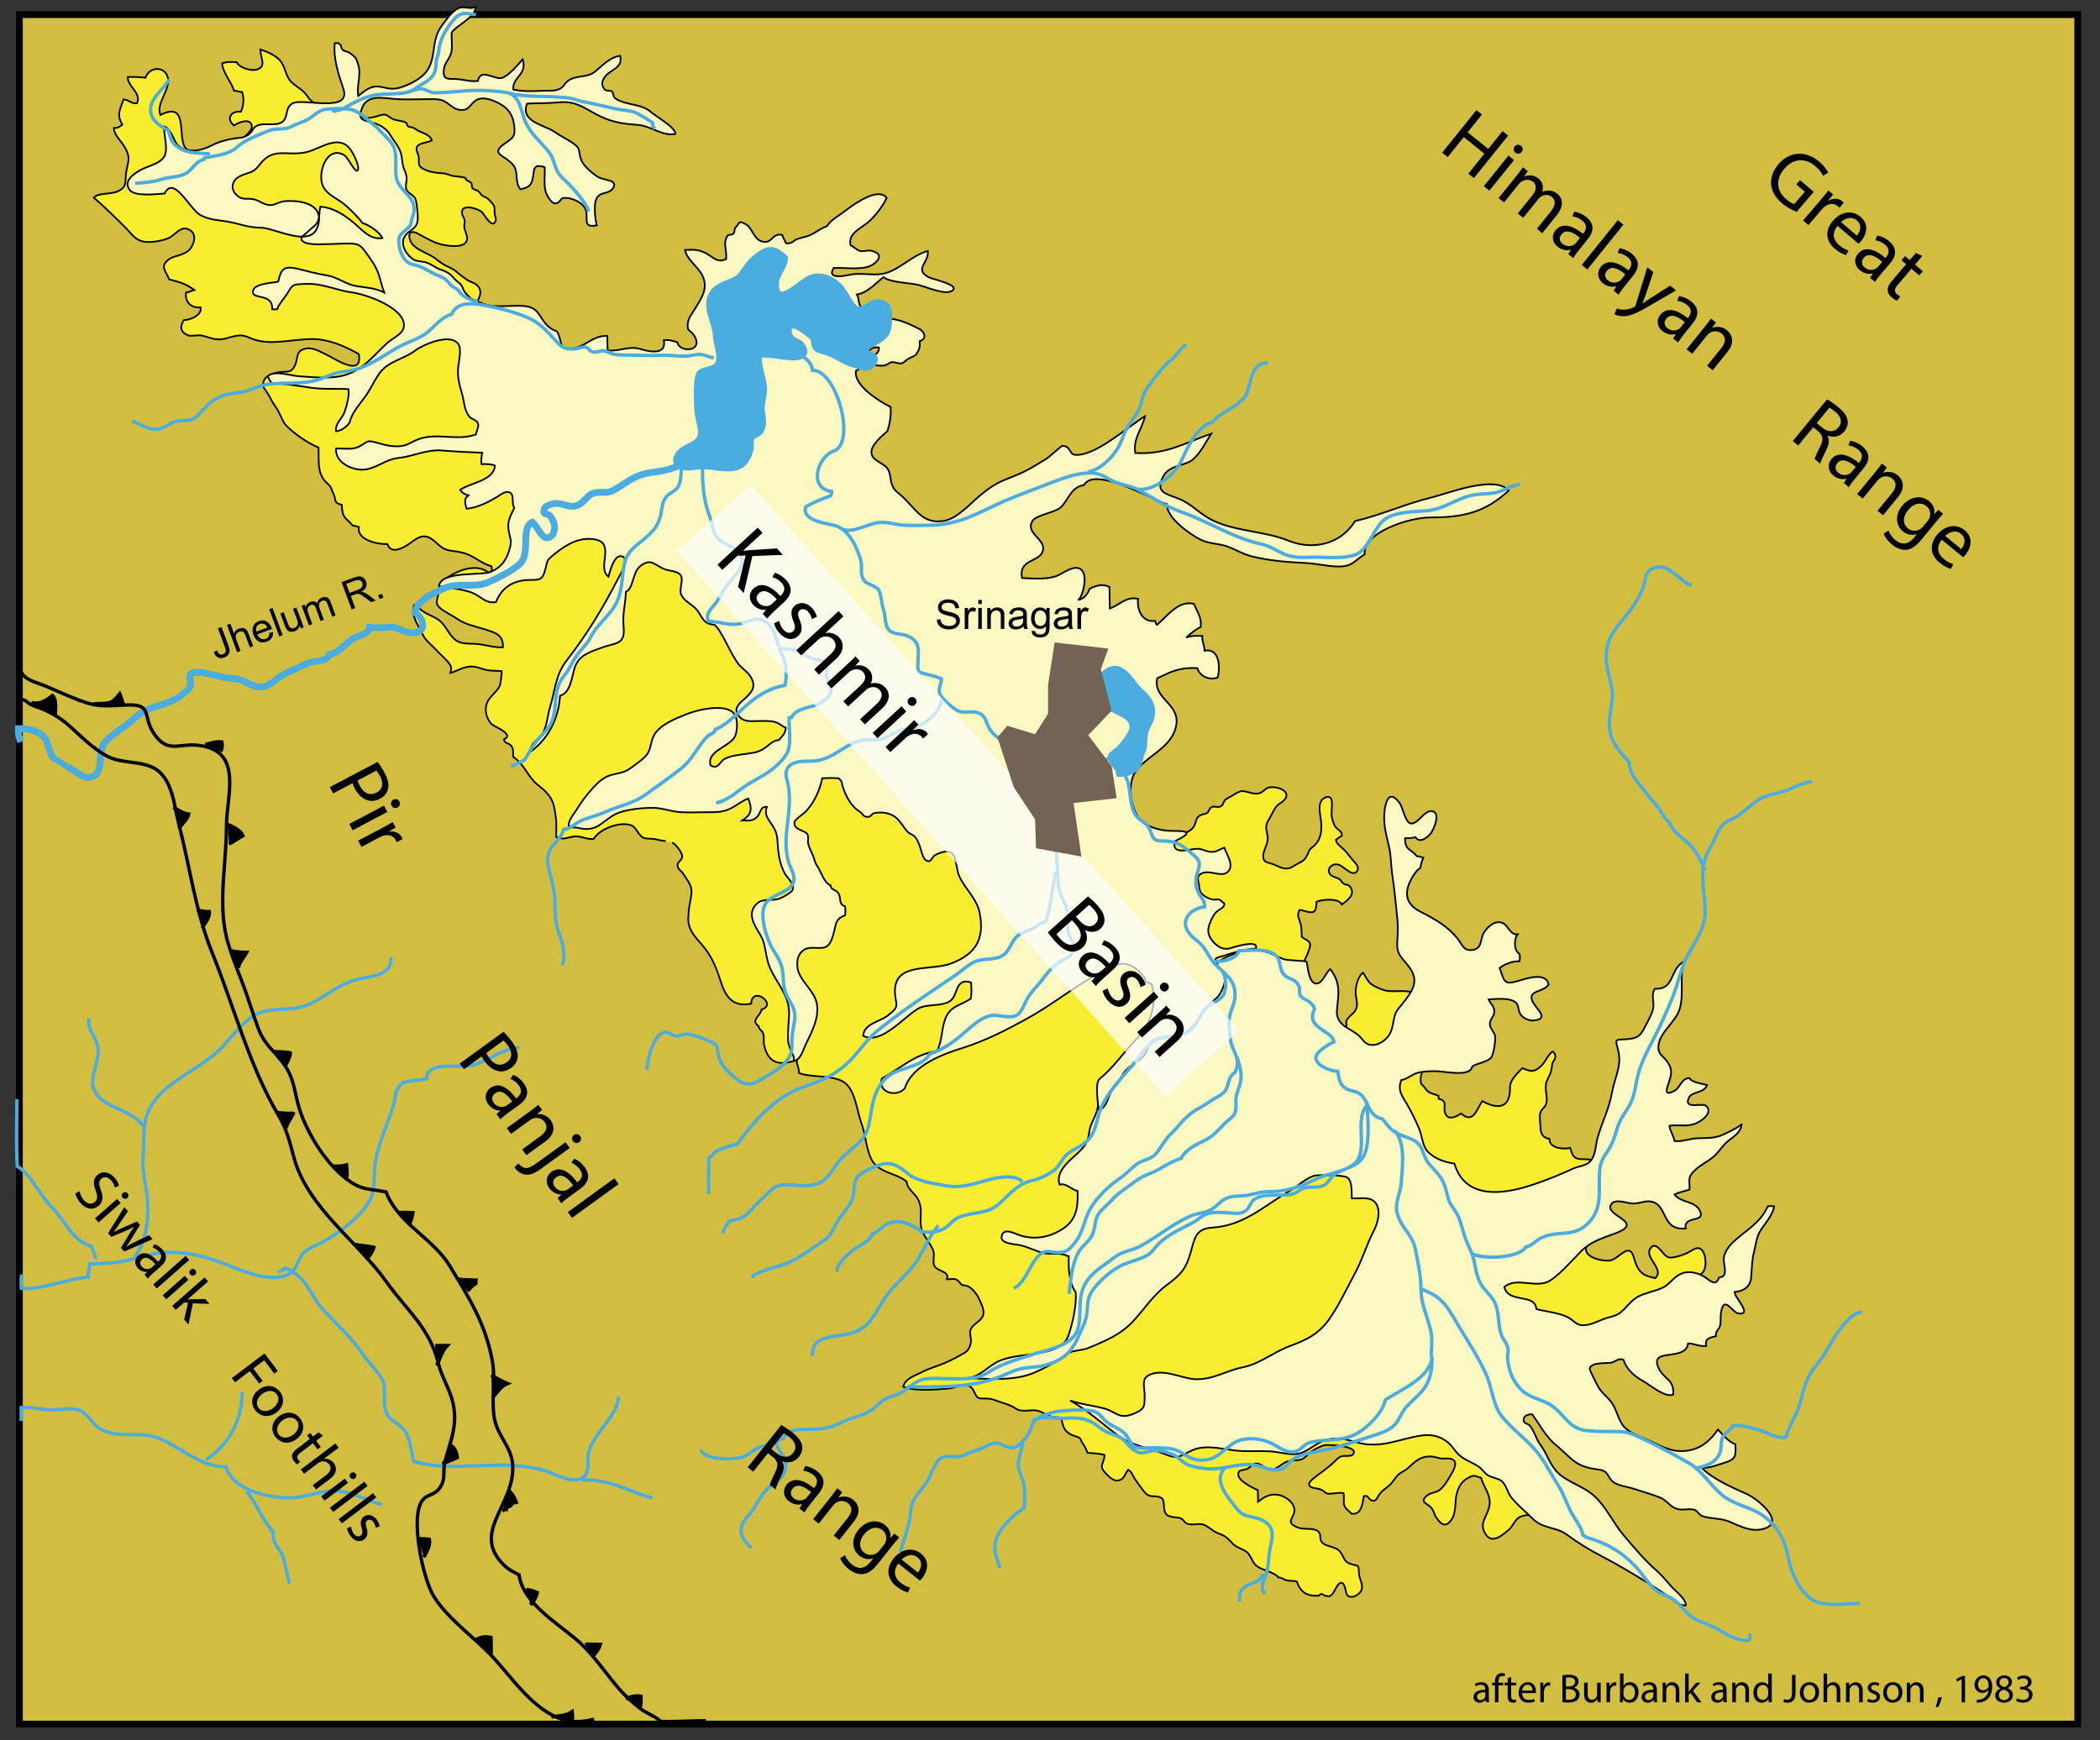 <?xml version="1.0" encoding="utf-8"?>
<!-- Generator: Adobe Illustrator 23.0.0, SVG Export Plug-In . SVG Version: 6.00 Build 0)  -->
<svg version="1.1" xmlns="http://www.w3.org/2000/svg" xmlns:xlink="http://www.w3.org/1999/xlink" x="0px" y="0px"
	 viewBox="0 0 621.33 515.04" style="enable-background:new 0 0 621.33 515.04;" xml:space="preserve">
<rect x="0" y="0" width="621.33" height="515.04" fill="#333333" stroke="none"/>
<style type="text/css">
	.Arched_x0020_Green{fill:url(#SVGID_1_);stroke:#FFFFFF;stroke-width:0.25;stroke-miterlimit:1;}
	.st0{fill:#D1BD40;stroke:#000000;stroke-width:2;}
	.st1{fill:#F9ED32;stroke:#000000;stroke-width:0.5;}
	.st2{fill:#FCF8C1;stroke:#000000;stroke-width:0.5;}
	.st3{fill:none;stroke:#4BACE0;}
	.st4{fill:none;stroke:#4BACE0;stroke-width:2;}
	.st5{opacity:0.7;fill:#FFFFFF;}
	.st6{fill:none;stroke:#000000;}
	.st7{stroke:#000000;}
	.st8{fill:#4BACE0;stroke:#4BACE0;stroke-width:2;}
	.st9{fill:#736357;}
</style>
<linearGradient id="SVGID_1_" gradientUnits="userSpaceOnUse" x1="-22.665" y1="745.656" x2="-21.958" y2="744.949">
	<stop  offset="0" style="stop-color:#20AC4B"/>
	<stop  offset="0.983" style="stop-color:#19361A"/>
</linearGradient>
<g id="Bedrock">
	<rect x="5.74" y="4.33" class="st0" width="609.01" height="505.91"/>
</g>
<g id="Karewa_Seds">
	<path class="st1" d="M373.01,304.43c-0.92,2.16-1.86,5.32-2.41,7.65c-0.34,1.45-0.29,2.43-0.8,3.79c-0.56,1.48-1.46,2.6-1.69,4.1
		c-0.22,1.42,0.15,2.71-0.33,4.08c-0.39,1.11-1.5,1.89-1.86,2.98c-0.65,1.97-1.25,5.81-1.05,7.86c3.19,0.79,3.7-0.12,6.45-0.84
		c2.37-0.62,3.21,0.95,5.22,1.72c2.08,0.8,4.44,0.84,6.55,1.62c2.18,0.81,3.53,1.9,6,2.18c3.14,0.36,10.48-2.37,8.25-6.53
		c-0.5-0.94-1.75-1.03-2.34-1.83c-0.59-0.82-0.6-2.31-1.07-3.28c-0.76-1.59-2.09-3.14-3.54-4.09c-1.14-0.75-2.69-0.76-2.98-2.47
		c-3.15-0.52-4.36-5.84-6-8.22c-2.22-3.23-5.22-5.62-7.36-8.41c-0.34-0.08-0.69,0.05-0.99,0c-0.18,0.36-0.23,0.67-0.32,1.04"/>
	<path class="st1" d="M198.85,249.37c1.11,0.44,2.98,2.91,3,4.09c0.02,1.07-1.39,1.67-1.38,2.45c0.02,1.49,0.95,1.57,1.58,2.54
		c0.91,1.4,2.4,3.29,2.53,4.83c0.16,1.99-0.69,4.4-0.82,6.54c-0.15,2.45-0.34,3.54,0.81,5.72c1.05,2,2.7,3.42,4.04,5.19
		c2.4,3.15,3.59,6.45,4.75,10.08c1.46,4.56,3.77,7.27,8.89,6.23c0.27-5.53,7.96,0.3,3.08,1.72c-0.15,1.73-3.38,3.19-0.91,4.9
		c0.19,1.17,1.04,1.23,1.36,2.13c0.41,1.17,0.05,2.37,0.32,3.55c1.28,5.63,4.67,6.07,9.65,4.39c-0.08,1.32,0.73,2.5,0.66,3.86
		c3.89,1.39,10.02,0.52,13.31,2.69c3.34,2.19,3.89,8.78,5.08,11.9c1.34,3.52,1.56,9.13,3.64,11.89c2.41,3.2,7.37,3.33,9.82,5.68
		c0.17,2.28,2.54,3.4,3.46,5.38c1.35,2.91,0.35,4.88,0.77,7.88c0.26,1.85,1.6,3.37,2.59,5.1c0.62,1.09,1.09,1.58,1.22,2.97
		c0.09,1.02-0.28,2.31,0.03,3.28c0.66,2.06,4.79,1.66,3.84,4.21c1.37,0.12,2.27-0.48,3.33,0.51c1.2,1.11,0.41,1.16,2.4,1.44
		c1.17,0.17,2.7,1.96,3.32,2.98c0.46,0.76,1.25,2.61,1.55,3.54c1.24,3.82-2.66,4.03-3.66,6.61c-0.33,0.87,0.3,2.44,0.16,3.44
		c-0.19,1.4-0.66,2.56-1.93,3.31c-1.72,1.01-3.93,2.18-5.76,2.97c-2.4,1.04-4.59,1.52-7,2.81c-1.9,1.01-4.66,1.68-5.35,4.24
		c3.42,1.35,9.64,0.87,13.44,0.51c1.53-0.14,2.63-0.74,4.18-0.87c2.17-0.19,2.66,0.33,3.5,2.1c0.86,1.81,1.09,1.75,3.32,1.75
		c1.67-0.01,2.42,0.36,3.84,0.88c1.76,0.64,3.3,0.93,4.76,1.92c1.57,1.06,2.82,0.79,4.8,0.69c1.98-0.1,2.67,0.25,4.25,1.14
		c1.6,0.9,2.85,0.89,4.68,0.99c0.45,2.57,0.84,4.16,3.25,5.21c0.47,0.2,1.69,0.5,2.01,0.74c0.76,0.56,0.36,0.64,0.87,1.37
		c0.71,1.02,1.21,1.84,1.61,3.11c1.8,0.11,3.35,0.23,5.01,0.58c0.19,1.39-0.9,2.62-0.72,3.78c0.13,0.8,1.26,1.9,1.93,2.52
		c0.9,0.83,1.86,1.63,3.22,1.23c1.56-0.45,1.74-2.07,2.62-3.12c1.18,0.7,1.4,2.03,2.22,3.11c0.88,1.16,1.96,2.91,3.02,3.94
		c1.15,1.12,2.09,0.69,3.32,0.89c2.23,0.37,1.86,1.44,2.06,3.36c0.21,2.05,0.81,2.4,2.79,2.75c0.83,0.15,1.5,0.03,2.28,0.43
		c0.63,0.32,0.97,1.1,1.47,1.37c1.49,0.79,3.24,0,4.82,0.34c1.61,0.35,2.86,2.03,4.73,2.67c2.08,0.71,2.73,1.46,4.24,3.05
		c1.38,1.45,3.62,1.59,4.67,3.02c1.35,1.84,1.17,3.08,3.36,4.18c1.31,0.66,4.75,1.56,5.4,2.77c0.98,0,1.68,0.69,2.63,0.9
		c1.02,0.23,1.93-0.01,2.9,0.38c1.09,3.12,2.93,4.35,6.46,4.14c0.23-0.01,0.41-0.56,0.91-0.51c0.33,0.03,0.6,0.45,0.91,0.49
		c1.22,0.18,1.01,0.54,2.06-0.31c0.7-0.56,1.74-3.63,2.8-3.5c1.4,0.17,1.1,3.24,1.94,3.86c1.45,1.06,3.87-0.7,4.12-1.97
		c0.34-1.67-0.73-3.03-0.83-4.68c-0.16-2.53,0.13-2.05-2.1-2.66c-2.37-0.65-2.11-1.73-3.27-3.46c-1.41-2.1-4.3-1.49-5.63-3.14
		c-0.95-1.18,0.19-2.62-1.56-3.46c-1.55-0.75-3.7-0.18-5.31-0.76c-4.89-1.78-0.3-3.08-1.4-6.22c-0.59-1.69-2.51-2.94-3.96-3.36
		c-2.68-0.78-4.61,0.29-6.64,1.88c-0.04-1.13,0.02-2.3-0.05-3.42c-1.25-0.58-7.36-3.32-5.44-5.67c0.15-0.18,1.87-0.47,2.21-0.61
		c0.74-0.32,1.68-1.39,2.39-1.57c1.79-0.46,3.07,1.98,5.07,1.71c1.38-0.19,2.58-1.42,3.84-2.1c1.72-0.93,3.54-0.28,5.12-0.99
		c0.96-0.43,1.94-1.88,2.96-2.45c1.04-0.59,2.29-1.3,3.46-1.61c1.25-0.33,11.01,0.23,8.39,2.84c-0.51,0.51-2.59,0.14-3.34,0.44
		c-0.88,0.36-1.32,0.91-2.09,1.65c-1.94,1.88-4.03,3.19-6.1,4.86c-1.79,1.45-1.94,2.54,0.68,2.96c1.11,0.18,1.2,0.19,2.1,0.66
		c0.65,0.34,0.54,0.7,1.36,0.87c1.29,0.26,3.17-0.47,4.73-0.11c0.32,1.14-0.13,2.54,0.24,3.64c0.36,1.05,1.51,1.64,2.09,2.42
		c3.04,0.51,3.29-2.96,3.67-5.18c1.42-0.39,1.23,0.77,2.21,1.2c1.58,0.69,1.75-0.98,2.7-2.1c0.88-1.04,2.12-1.69,3.05-2.67
		c0.91-0.95,1.51-2.21,2.46-2.96c1.01-0.8,1.85-1.01,2.83-1.93c2.05-1.92,3.58-3.4,6.6-3.28c1.07,0.05,1.69,0.34,2.71,0.54
		c1.03,0.2,2.22-0.08,3.23,0.16c2.89,0.71,0.12,4.48-0.96,6.32c-0.65,1.1-1.68,2.49-2.66,3.08c-1.19,0.71-2.58,0.61-3.67,1.64
		c-1.56,1.48-0.56,1.83,0.92,2.92c1.37,1.02,1.17,2.13,2.07,3.46c1.24,1.84,2.62,3.06,4.34,0.78c1.27-1.68,1.21-4.03,1.39-6.15
		c0.18-2.01,0.92-4.36,2.62-5.73c0.47-0.38,1.7-1.11,2.27-1.23c1.13-0.23,1.45,0.3,2.59,0.51c0.9,3.1,3.32,5.45,2.35,8.89
		c-0.87,3.08-3.06,4.78-0.88,7.99c1.83,2.7,4.77,0.18,6.77-1.52c1.35-1.15,1.77-3.22,3.49-3.86c1.75-0.66,2.89-0.23,4.59-1.56
		c3.7-2.92,2.75-7.9-0.03-11.37c-1.68-2.1-3.03-3.39-4.05-5.71c-0.7-1.59-1.28-3-1.55-4.76c-0.36-2.35-1.5-4.87-0.6-7.03
		c2.11-5.11,7.16-8.65,10-13.41c1.86-3.11,6.23-7.82,10.01-7.81c3.44,0.01,8.08,1.68,11.17-0.58c0.56-0.41,0.89-1.17,1.26-1.86
		c1.47-2.76,3.72-4.84,5.94-7.09c3.54-3.6,6.86-5.79,11.19-8.03c2.04-1.06,5.53-1.55,6.47-4c0.56-1.46,0.32-4.62-0.84-5.75
		c-1.32-1.28-2.75,0.19-4.28,0.93c-1.21,0.58-3.24,1.25-4.54,1.36c-1.64,0.14-2.14-0.85-3.2-2.06c-0.97-1.11-2.22-2.29-3.28-0.44
		c-1.52,2.65,4.41,6.04,1.54,8.59c-1.7-0.46-3.09-0.6-4.3-1.9c-1.3-1.39-1.6-2.9-2.13-4.55c-1.39-4.31-4.4,0.93-6.96,1.24
		c-2.1,0.25-6.57-0.68-7.07-2.94c-0.46-2.06,2.68-4.18,2.83-6.5c0.22-3.35-4.17-7.92-2.37-11.19c0.51-0.92,1.75-1.3,2.49-2.13
		c0.63-0.71,1.29-1.7,1.53-2.64c0.58-2.23-0.77-3.58-2.81-4.31c-1.44-0.51-3.05-0.04-4.41-0.52c-1.38-0.49-1.49-1.85-1.95-3.11
		c-1.83,0.54-6.32,0.1-6.11-2.63c-2.75-0.57-2.64-2.27-2.77-4.74c-0.06-1.21-0.3-2.21,0.16-3.33c0.35-0.85,1.33-1.39,1.59-2.26
		c0.67-2.25-0.72-4.52,0.2-6.81c0.52-1.3,1.07-1.94,1.36-3.32c0.2-0.94,0.14-2.28,0.84-2.83c0.51-0.92,0.49-1.96-0.49-2.61
		c-1.39,0.99-2.07,3.02-3.31,4.21c-1.97,1.88-2.91,1.93-5.56,0.72c-0.99,0.78-2.65,2.68-3.23,3.78c-0.75,1.41-0.34,2.65-0.65,4.24
		c-0.9,4.61-5.14,3.38-8.05,1.72c-1.71,2.57-2.65,6.88-6.28,3.67c-1.33,0.91-3.53,2.08-4.5,0.33c-1.2-2.16,0.98-3.84-2.11-4.69
		c0.03-0.25-0.08-0.58-0.06-0.83c-1.16-0.61-2.17-0.56-3.17-1.37c-0.74-0.61-0.98-1.47-1.84-2c-0.78-1.71,0.25-3.37,0.32-5.21
		c0.07-2.01,0.19-4.49-0.66-6.22c-1.17-2.38-1.79-3.39-1.62-6.3c0.13-2.34,2.24-6.7,0.35-8.75c-1.83-1.98-6.5-0.73-8.94-1.31
		c-1.45-0.35-3.38-1.17-4.5-2.06c-1.04-0.83-1.51-2.29-2.31-3.26c-1.75,1.55-2.37,4.77-2.05,6.92c0.22,1.48,0.65,2.71-0.15,4.2
		c-0.65,1.21-2.17,1.85-2.66,3.14c-0.23,0.59,0.32,1.43-0.2,1.93c-0.41,0.39-1.67,0.17-2.24,0.17c-1.44-0.01-2.73,0.08-3.84-0.87
		c-2.36-2.03-1.94-5.77-3.35-8.53c-1.49-0.14-4.24-0.63-5-2.17c-1.03-2.08,0.92-5.7,1.76-7.43c0.69-1.45,1.56-3.21,2-4.79
		c0.55-1.95-0.84-2.01-2.36-3.14c-0.08-1.35,0.03-2.67-0.37-3.99c-0.52-1.74-1.08-2.1-0.33-3.99c1.14-0.04,3.34,1.15,4.32,0.47
		c0.67-0.46,0.72-2.13,0.74-2.91c1.81-0.73,6.65-1.12,7.52,0.83c1.46-1.12,4.16-2.92,2.45-5.23c-0.65-0.88-0.91-0.38-1.79-0.87
		c-0.87-0.49-0.55-0.69-1.17-1.23c-0.84-0.75-2.28-0.75-2.97-1.6c-1.01-1.24-0.04-2.7,1.34-2.94c1.43-0.24,2.42,0.86,3.5,1.58
		c0.96,0.64,2.3,1.67,3.14,0.36c0.84-1.31-0.77-2.6-1.39-3.33c-0.92-1.08-1.5-2.01-2.46-2.97c-0.77-0.77-2.33-1.72-2.42-2.94
		c0.59-0.34,1.02-0.88,1.69-1.11c0.44-1.41-1.36-1.82-1.99-2.94c-0.43-0.76-0.83-2.08-0.95-2.97c-0.26-1.84,1.11-6.75-1.95-5.46
		c-2.54,1.07-1.4,4.96-1.19,7.04c0.25,2.54,0.04,4.98-1.69,6.86c-0.47,0.51-1.21,0.94-1.63,1.49c-0.45,0.59-0.36,0.76-0.69,1.43
		c-0.75,1.54-1.17,1.89-2.76,2.66c-1.28,0.63-2.02,1.53-3.53,1.52c-1.52-0.01-2.77-0.92-4.16-1.38c-1.42-0.48-2.74-0.43-2.66-2.45
		c0.05-1.42,0.98-2.85,1.24-4.18c0.34-1.75-0.39-2.85-0.35-4.38c0.03-1.21,1.11-2.59,1.63-3.64c0.66-1.35,1.19-2.47,2.52-3.31
		c3.7-2.35,1.25-4.59-2.23-4.75c-2.17-0.1-2.27,1.17-3.84,1.76c-1.42,0.53-3.27-0.35-4.41-0.5c-1.09-0.14-0.65-0.23-1.7,0.14
		c-0.76,0.27-1.55,0.85-2.28,1.26c-0.58,0.33-1.15,0.58-1.73,1.04c-0.58,0.47-0.69,1.43-1.05,1.72c-1.36,1.1-2.16-0.27-3.32,0.69
		c-0.45,0.37-0.5,1.03-1.01,1.44c-0.71,0.57-1.1,0.32-1.8,0.65c-1.72,0.81-1.37,1.73-2.05,3.19c-0.63,1.36-1.98,1.81-3.2,2.4
		c-3.41,1.65-7.77,1.1-11.66,0.92c-2.81-0.13-5.3-1.15-8.05-1.27c-3.34-0.15-6.21,1.74-9.66,1.76c-3.05,0.01-6.5,0.27-9.42-0.8
		c-2.88-1.06-5.6-3.28-8.32-4.76c-3.23-1.76-6.55-4.27-7.96-7.79c-0.68-1.71-0.65-3.5-1.4-5.2c-0.82-1.86-1.97-3.52-3.25-5.09
		c-8.24-10.06-17.71-20.74-29.03-27.4c-6.87-4.04-13.6-8.09-20.41-12.23c-9.84-5.98-18.56-11.88-27.43-19.2
		c-4.6-3.79-9.59-6.67-13.84-10.58c-2.69-2.47-5.89-4.25-8.8-6.44c-3.48-2.62-6.44-5.77-9.29-9.07c-5.1-5.89-9.28-13.16-14.93-18.29
		c-4.67-4.24-9.39-7.45-15.36-9.29c-2.89-0.89-4.53-1.94-6.45-4.11c-1.96-2.21-3.43-4.69-4.79-7.29c-1.32-2.53-0.54-6.06-0.03-8.8
		c0.39-2.14,3.17-4.53,1.52-6.9c-0.83-1.19-2.4-1.38-3.53-2.19c-1.04-0.75-2.02-1.39-2.94-2.25c-0.98-0.91-2.3-1.37-3.52-2.01
		c-1.11-0.58-2.02-1.41-3.01-2.11c-2.05-1.44-4.48-2.02-6.35-3.8c-1.2-1.15-2.06-4.6,0.62-3.77c0.82,0.25,1.74,0.93,2.58,1.35
		c1.62,0.82,2.91,1.58,4.8,2.11c1.88,0.53,7.84,1.49,7.94-1.59c0.04-1.33-0.9-2.6-0.84-3.96c0.03-0.6,0.21-1.01,0.11-1.59
		c-0.1-0.6-0.59-1.14-0.73-1.72c-0.8-3.27,4.43-1.86,5.81-0.65c0.82,0.72,2.99,5.13,4.07,2.71c0.3-0.66-0.26-1.73-0.29-2.4
		c-0.04-0.82,0.13-1.64-0.28-2.31c-0.37-0.6-1.3-1.62-1.82-2.04c-0.41-0.33-1.17-0.49-1.62-0.87c-0.41-0.35-0.68-0.91-1.07-1.23
		c-0.39-0.32-1.46-0.51-1.79-0.94c-0.25-0.33-0.05-0.89-0.19-1.25c-0.34-0.9-1.94-0.78-1.79-1.75c-1.23-0.4-2.18-0.37-3.45-0.54
		c-1.17-0.15-2.07-0.79-3.32-0.84c-2-0.07-4.65-0.46-6.32-1.66c-0.87-0.62-0.75-1.43-0.75-2.4c0-1.05-0.19-1.39-0.52-2.29
		c-1.02-2.76,2.66-2.47,4.36-3.36c-0.57-1.81-2.64-2.11-4.16-2.95c-0.46-0.25-0.94-0.66-1.45-0.87c-0.38-0.15-1-0.1-1.32-0.3
		c-0.54-0.35-0.28-0.71-0.65-1.07c-0.37-0.36-1.29-0.49-1.89-0.63c-0.4-0.09-0.84-0.19-1.33-0.28c-1.12-0.19-1.66-0.95-2.6-1.39
		c-0.82-0.38-1.55-0.06-2.44,0.21c-2.27,0.68-4.36,1.07-6.49-0.07c-2.48-1.34-5.26-2.14-8.02-2.66c-3.12-0.59-4.79-0.59-6.27-2.83
		c-1.51-2.28-3.02-2.65-4.84-4.38c-1.9-1.8-1.76-4.32-3.33-6.3c-1.34-1.68-3.84-2.7-5.92-3.42c-0.06,2.55,1.93,4.94-0.99,5.93
		c-1.71,0.58-5.34-0.52-6.01-2.15c-1.44-0.13-2.94-0.18-4.31,0.31c0.01,2.6,2.78,5.5,3.45,8.07c0.85,0.02,1.5,0.5,2.41,0.41
		c0.73,1.82,0.46,4.16-0.31,5.87c-2.87-0.33-4.56,1.93-2.07,4.08c1.3-0.91,4.75-2.39,5.27,0.04c0.36,1.68-2.54,3.18-3.2,4.66
		c-2.66,0.3-4.92,1.66-7.8,1.94c-2.17,0.21-6.81,1.77-8.41,0.24c-2.94-2.82,1.13-14.46-7.63-10.01c-1.39-3.46,2.96-7.34,2.22-10.96
		c-0.73-3.58-5.5-3.44-6.64-0.06c-1.71-0.19-3.47-0.29-5.24-0.21c-0.02,2.98,4.2,4.7,2.73,7.76c-1.65,0.24-2.5-1.05-3.98-1.15
		c-0.95,3.12-2.19,4.35-0.34,7.48c-0.72,0.59-1.41,1.06-2.5,0.99c-0.07,2.1,2.45,4.09,3.48,6.17c1.38,2.79,0.81,3.42,0.24,6.34
		c-0.67,3.4,0.55,4.73-2.51,6.21c-2.09,1.02-5.72,0.35-7.18,1.89c3.2,2.74,6.4,5.88,9.38,8.86c1.62,1.61,2.72,3.53,5.02,4.09
		c2.23,0.55,5.86-0.14,7.8-1c1.94-0.86,3.48-3.8,6.04-2.46c2.37,1.23,1.53,4.07,0.32,5.65c-1.49,1.95-4.66,1.91-6.31,3.13
		c-2.84,2.1-0.92,3.34,0.07,5.94c3.05,0.78,4.92,1.25,7.43,3.12c-0.77,0.17-1.53,0.74-2.42,0.75c-0.48,2.76,1.56,4.74,4.3,4.4
		c0.45,2.31-3.04,3.75-4.93,3.77c-1.49,2.14-0.82,3.89,1.53,4.6c0.59,0.18,2.77-0.26,3.83-0.01c1.27,0.29,2.52,0.81,3.71,1.01
		c2.55,0.43,3.88-0.49,6.28-0.93c2.78-0.51,3.56,0.58,5.95,1.26c5.04,1.42,11.36-0.32,16.66-0.32c4.8,0,9.63,2.09,13.77,4.45
		c1.23,7.2-7.46,1.12-9.38,0.27c-1.79-0.8-4.04-2.36-6.28-1.9c-3.06,0.63-2.22,2.54-3.13,4.72c-1.29,3.08-2.5,1.64-5.72,2.44
		c-2.46,0.61-4.2,1.85-3.71,4.24c0.02,0.07,1.45,2.17,1.59,2.41c0.71,1.26,1,2.04,1.89,3.23c1.42,1.89,1.89,4.18,3.13,5.58
		c1.96,2.2,6.69,5.53,9.68,6.65c0.21,3.67-0.52,7.1,1.95,9.99c0.21,0.25,1.39,1.28,1.56,1.58c0.38,0.67,0.53,1.37,0.94,2.2
		c0.92,1.85-0.16,2.58,2.46,3.2c0.13,4.11,1.04,3.57,3.25,6.17c0.6-0.03,1.21,0.25,1.78,0.42c-0.65,3.78,5.43,5.15,8.47,5.03
		c0.99,3.23,4.89,1.09,6.72-0.3c3.24-2.45,4.77-2.92,8.1,0.24c2.88,2.74,4.43,1.65,8.17,2.83c2.79,0.88,4.76,2.97,7.81,3.82
		c0.21,1.06,0.05,1.5-0.58,2.18c-3.82-3.83-11.35-0.38-14.08,2.54c-0.06,0.06-1.11,3.49-1.2,3.95c-0.32,1.76-0.88,2.4,0.71,3.74
		c1.48,1.25,3.23,1.92,4.69,2.94c2.81,1.95,5.35,2.3,8.59,3.33c3.13,1,5.4,1.66,5.23,5.28c-2.96,0.15-5.33-0.88-8.18-1.02
		c-3-0.15-4.91,0.2-6.9-2.16c-1.55-1.83-2.23-3.85-4.3-5.17c-1.87-1.19-5.01-2-6.1-4.22c-0.25-0.02-0.53,0.01-0.77,0
		c-1.21,3,1.26,6.1,2.44,8.65c0.94,2.03,2.7,3.16,4.1,4.74c1.09,1.22,3.15,2.92,3.99,4.23c0.5,0.79,0.49,1.61,0.2,2.53
		c2.27-0.6,4.08-2.18,6.93-1.85c1.52,0.18,2.8,0.92,4.38,1.1c1.17,0.14,2.55,0.13,3.8,0.2c0.21,0.01-0.3,3.91-0.49,4.31
		c-0.75,1.63-2.46,2.8-3.42,4.34c-1.39,2.22-0.73,5.4,1.05,7.11c0.81,0.78,6.87,2.97,3.57,4.46c0.21,1.32,1.42,1,2.12,1.86
		c0.81,1,0.54,2.07,0.62,3.33c3.29,2.1,4.3,5.87,7.17,8.2c1.46,1.18,2.19,1.69,3.37,3.2c1.63,2.07,1.69,4.14,2.09,6.7
		c0.28,1.81,0,3.8,0.1,5.63c2.36,0.93,2.88,0.14,5.2-0.17c2.12-0.28,3.89,0.98,5.89,0.72c1.51-2.84,7.77-5.36,11.17-4
		c1.61,0.64,1.93,3.1,3.86,3.77c0.5,0.17,2.48,0.17,3.06,0.27c1.08,0.18,1.94,0.57,3.21,0.55"/>
</g>
<g id="Holocene_seds">
	<path class="st2" d="M362.91,283.24c0.39-0.18,0.81-0.35,1.26-0.53c0.64-0.24,1.29-0.46,1.91-0.78c0.31-0.16,1.36-0.83,1.53-0.88
		c1.93-0.55,4.87,0.15,6.67,0.57c2.18,0.51,4.04,1.88,6.2,2.41c0.5,0.12,6.1,0.41,6.13,0.54c0.34,1.58,0.56,6.11,2.64,6.5
		c1.9,0.35,3-3.2,4.32-4.29c3.09,4.06,2.52,7.15,2.01,11.83c-0.53,4.89,3.7,5.51,6.32,7.76c1.62,1.39,1.87,3.08,4.6,2.87
		c1.64-0.12,3.39-1.4,4.31-2.65c1.09-1.47,1.31-3.52,1.66-5.17c0.47-2.22,0.98-2.49,2.37-4.23c3.39-4.24,5.28-7.09,1.71-11.51
		c-1.9-2.35-3.33-3.31-3.15-6.62c0.12-2.29,0.3-4.54,0.06-6.9c-0.46-4.54-0.92-9.25-1.58-13.74c-0.34-2.27-0.3-4.93-0.79-7.25
		c-0.89-4.19-2.04-7.4-1.36-11.76c0.51-3.27,1.74-5.23,4.33-1.82c1.01,1.33,1.71,5.92,3.36,6.12c2.19,0.27,3.98-4.06,6.36-3.63
		c2.39,0.42,0.71,4.94-0.38,6.44c-0.97,1.34-3.38,3.23-4.6,1.23c-0.87,0.3-2.06,0.36-3.06,0.3c-0.17,3.62,1.95,3.27,3.46,5.37
		c0.74-0.08,1.25,0.34,1.91,0.39c-0.33,0.9-0.75,1.97-0.86,3.06c-0.69,0.42-1.13,0.9-1.59,1.55c-3.03,4.34-3.82,8.68,1.64,11.43
		c4.09,2.06,7.95,4.22,10.88,7.83c1.4,1.73,1.76,3.8,4.42,3.47c3.07-0.38,2.28-3.31,3.46-5.17c1.03-1.62,2.99-3.48,5.11-2.96
		c2.08,0.51,2.36,3.63,4.85,3.52c-1.13,1.32-1.14,4.94,0.55,5.74c0.17,0.55,0.16,1.65,0.01,2.21c-2.09-0.08-4.29,0.8-5.88,1.99
		c1.44,4.01,1.18,5.14,5.64,3.79c2.43-0.73,8.06-2.65,8.87,1.09c-1.66,2.41-5.97,1.65-4.92,4.67c0.8,2.32,5.48,5.43,0.66,5.97
		c-1.47,0.17-2.81-0.5-3.74-1.37c-1.03-0.96-0.79-2.88-1.5-3.68c-1.61-1.84-5.98-1.3-8.24-1.16c0.59,1.6,1.82,1.86,1.62,3.91
		c-0.13,1.29-1.3,2.03-1.28,3.39c0.02,1.36,1.36,2.29,1.57,3.64c0.17,1.1-0.49,5.34-1.13,6.2c-1.01,1.36-4.34,1.77-5.66,2.7
		c-0.48,3.26-8.35,1.39-10.68,1.39c-1.84,0-4.01,0.03-5.76,0.58c-1.5,0.47-2.78,1.76-4.54,2.06c-1.25,3.12,0.41,4.91,1.68,7.13
		c1.24,2.18,2.49,4.61,3.54,7.13c1.06,2.54,0.99,5.32,2.72,7.04c2.11,2.08,4.94,2.99,7.78,3.42c3.14,10.71,14.43,9.21,23.29,6.2
		c4.26-1.44,7.84-2.89,11.88-4.75c1.81-0.83,3.81-0.7,5.19-2.35c1.47-1.76,1.39-4.68,1.99-6.76c1.35-4.71,3.37-8.48,4.26-13.37
		c0.91-4.95,3.12-8.1,1.72-12.93c-0.96-3.31-0.47-2.58,2.88-2.88c2.57-0.23,3.66-0.74,4.82-3c0.85-1.66,2.29-4.09,2.72-5.84
		c0.5-2.03-0.72-4.22,0.55-6.06c5.95,0.26,4.27-5.63,8.52-8.06c-1.23,4.21,0.09,9.42-1.1,13.75c-1.13,4.15-5.8,6.9-6.33,10.94
		c-0.36,2.79,1.37,3.14,2.67,5.09c1.56,2.34,1.1,3.65,0.43,5.84c-0.53,1.71-1.89,4.48,1.58,2.65c1.71-0.9,2.18-3.9,4.48-3.75
		c0.71,1.28,3.72,1.62,5.2,2.02c-0.94,2.54-4.45,1.79-5.38,3.74c-1.76,3.69,4.06,1.38,5.14,2.45c2.21,2.16-1.84,4.79-3.47,5.33
		c-2.65,0.87-4.81,0.12-7.43,0.55c0.16,1.54,1.25,2.91,1.5,4.51c2.25,0.27,4.4-0.72,6.73-0.82c2.4-0.1,4.72,0.06,7.02-0.81
		c0.87-0.33,6.1-2.79,6.15-3.53c-0.16,2.36-2.06,3.63-3.83,4.98c-1.85,1.41-2.69,3.18-4.46,4.75c-1.74,1.54-3.8,2.37-5.46,3.96
		c-2.42,2.32-1.63,2.72-1.7,5.84c-1.47,0.48-3.03,0.75-4.45,1.42c1.66,2.42,5.88,1.89,7.38,4.61c2.23,4.04-4.83,1.39-4.07,5.48
		c-7.56,0.65-5.04-7.37-10.61-8.02c-1.66-0.19-3.73,0.88-5.72,0.58c-1.45-0.22-4.88-1.48-5.84,0.5c-1.61,3.32,10.23,5.03,1.45,8.34
		c-3.93,1.48-7.27,2.36-10.21,5.32c-2.77,2.78-5.75,6.34-8.98,8.56c-4.11,2.82-10.09-1.2-13.76,2.05c1.24,4.98,9.09,1.7,9.49,6.52
		c2.73,0.74,7.13,1.12,9.51,2.54c2.21,1.32,2.49,2.67,5.68,2.1c1.97-0.36,3.82-1.5,5.74-2.03c2.53-0.7,3.37-0.87,5.11-2.65
		c1.45-1.49,2.38-2.75,4.09-3.66c2.06-1.08,4.52-1.51,6.63-2.36c2.36-0.96,3.05-2.42,4.89-3.74c2.42-1.74,5.4-1.26,7.76,0.07
		c1.55,0.87,3.67,3.48,4.65,0.34c3.04-0.06,1.12-4.04,1.39-5.81c0.26-1.7,1.52-3.49,2.79-4.66c3.85-3.58,8.03-5.58,10.2-10.52
		c0.51-0.13,1.42-0.16,1.93,0c-0.51,2.3-1.97,4.21-3.33,6.04c-2,2.68-1.85,4.27-2.65,7.44c-0.71,2.8-0.57,4.74-0.88,7.75
		c-0.25,2.47-2.16,3.92-4.84,4.07c-0.23,1.54,5.62,7,1.04,6.36c-1.72-0.24-4.27-5.77-5.11-0.08c-0.19,1.27,0.05,2.51-0.27,3.74
		c-0.31,1.21-1.42,1.53-1.21,3.11c-1.7,0.34-3.36,0.62-2.87,2.88c-2.15,0.18-3.5-0.76-5.37-0.77c-0.67,5.4-11.07,1.28-8.92,6.81
		c1.54,3.97,4.92,3.53,4.51,8.35c-2.5,0.94-6.83-2.89-9.01-4.08c-2.43-1.32-4.92-3.54-5.64-6.19c-1.45-0.73-2.34,0.53-3.7,0.81
		c-1.41,0.29-5.86-0.24-6.34,1.72c-0.11,0.43,2.31,5.13,2.67,5.7c1.37,2.18,3.31,3.07,4.61,5.74c0.87,1.78,1.39,3.87,2.58,5.46
		c1.47,1.96,4.83,3.18,7.11,4.15c3.29,1.4,6.09,3.26,9.56,3.39c5.23,0.19,8.66-2.4,11.42-6.37c1.42,1.56,3.1,3.57,5.15,4.4
		c0.15,3.55,0.12,4.39-3.14,5.4c-2.2,0.68-4.52,1.66-6.86,1.52c3.4,3.39,8.91,5.76,13.36,7.76c3.17,1.42,11.75,8.38,5.01,10.29
		c-3.71,1.05-6.83-0.71-10.13-2.1c-2.64-1.12-5.25-0.73-7.99-1.64c-1.06-0.35-1.37-1.48-2.22-1.81c-1.41-0.54-3.16,0.04-4.69-0.2
		c-2.65-0.42-3.21-2.49-5.68-3.51c-2.41-0.99-5.19-1.69-7.54-2.53c-1.22-0.44-4.61-0.94-5.97-1.85c-2.32-1.56-1.25-3.43-4.65-3.89
		c-3.06-0.42-5.32-0.9-7.78-2.93c-1.78-1.47-3.19-3.03-4.97-4.46c-2.69-2.16-4.96-6.35-6.87-8.95c-0.84-0.09-2.23,0.26-2.47,1.17
		c-0.47,1.73,1.21,1.38,1.89,2.31c1.39,1.88,1.7,3.83,3.14,5.75c1.93,2.58,2.81,6.08,5.24,8.27c3.04,2.74,7.4,3.78,10.59,6.7
		c3.58,3.28,5.45,7.72,8.51,11.39c3.17,3.81,6.47,7.68,10.25,11c1.47,1.29,2.93,3.22,4.25,4.61c1.23,1.29,4.19,3.58,4.04,5.35
		c-2.1,0.15-4.45-2.24-6.12-3.33c-1.97-1.28-3.87-2.6-5.89-3.82c-4.33-2.64-8.5-5.16-12.97-7.46c-3.4-1.75-6.84-3.86-10.12-6.27
		c-2.21-1.63-3.9-1.67-6.55-2.59c-2.61-0.9-3.38-1.97-5.25-3.73c-1.67-1.57-3.13-2.79-4.59-4.59c-1.3-1.61-1.58-3.78-2.96-4.98
		c-0.98-0.86-3-1.02-4.17-1.79c-0.9-0.59-1.5-1.59-2.3-2.23c-1.63-1.29-3.65-1.86-5.45-3.16c-2.07-1.48-2.56-3.49-4.91-4.96
		c-2.23-1.39-4.41-1.76-7.24-1.32c-6.23,0.97-11.42,3.73-17.97,2.18c-3.81-0.91-5.73-1.93-9.57-1.02c-3.06,0.72-4.79,2.83-7.54,3.89
		c-2.37,0.91-5.06,0.13-7.48-0.21c-3.39-0.49-6.84-0.16-10.28-0.29c-4.54-0.18-10.25-2.23-14.65-0.24c-3.59,1.63-4,2.84-8.07,1.17
		c-4.81-1.98-9.7-2.39-14-5.61c-4.69-3.51-8.94-7.41-14.07-10.28c3.34,1.16,6.58,1.43,9.96,2.32c3.77,0.99,4.44,3.37,8.64,1.66
		c3.37-1.37,3.44-1.91,3.45-5.4c0-2.44-1.05-4.89,1.15-6.05c4.2-2.22,9.89,1,13.8,1.16c5.22,0.22,9.26-2.58,14.02-3.51
		c5.17-1.02,9.01-4.45,13.88-6.26c5.03-1.87,8.69-3.53,12-8.35c2.73-3.97,4.79-8.47,7.04-12.56c2.45-4.47,3.61-8.79,5.96-13.37
		c1.09-2.12,2.11-5.71,0.59-7.97c-1.49-2.22-4.65-1.36-7.15-1.49c-0.11-2.26,0.19-5.34-1.53-6.28c-1.08-0.59-7.63-0.71-9.08-0.51
		c-2.44,0.33-5.46,3.23-7.7,4.54c-7.78,4.51-13.59,10.35-23.13,10.92c-4.81,0.29-5.1,3.29-6.26,7.4c-1.37,4.84-3.01,6.59-6.96,9.5
		c-4,2.95-6.56,6.95-9.83,10.56c-3.77,4.16-8.38,6.03-13.44,8.14c-1.68,0.7-3.5,0.59-5.2,1.2c-1.61,0.59-2.75,1.82-4.16,2.66
		c-2.42,1.44-5.67,3.18-8.18,4.02c-5.93,1.98-13.16,1.09-19.41,1.09c4.47-0.09,5.83-2.39,9.41-4.54c3.24-1.94,8.06-2.13,11.7-2.72
		c3.67-0.6,8.37-1.37,9.8-5.09c1.2-3.13,2.69-9.69,2.24-13.18c-1.92-2.63-2.17-6.93-2.01-10.64c-0.18-0.07-0.36-0.08-0.54-0.03
		c-1.38-1.05-5.17-0.42-6.89-0.85c-2.18-0.54-4.34-1.67-6.61-2.26c-1.74-0.44-6.32-0.38-5.83-2.73c0.58-2.76,3.89-0.74,5.38-0.27
		c4.51,1.43,8.75,0.55,12.44-1.74c4.19-2.59,4.88-6.45,4.64-11.38c-1.91-0.4-3.34-2.47-5.31-1.87c-1.48-4.3,3.87-7.71,6.35-10.31
		c1.64-1.73,2.12-3.03,2.42-5.32c0.36-2.72,2.28-4.92,2.57-7.67c0.15-1.39-0.19-2.83,0.56-4.02c0.57-0.91,1.97-1.68,2.75-2.49
		c2.01-2.06,3.63-4.71,5.46-6.9c4.92-5.9,11.75-9.1,16.92-14.77c3.21-3.53,5.64-7.1,7.71-11.17
		C359.47,285.42,360.79,284.22,362.91,283.24z"/>
	<path class="st2" d="M216.39,193.19c0.52,0.87,1.05,1.73,1.56,2.6c1.01,1.69,2.79,2.6,3.86,4.09c4.52,6.36-6.74,7.42-3.22,12.02
		c1.48,1.94,3.61,1.48,6.04,1.48c2.6,0,4.72-0.2,6.57,1.28c1.45,1.15,1.54-0.14,1.04,1.94c-0.19,0.79-1.28,1.7-1.7,2.38
		c-2.21,0.3-2.77,1.4-4.41,2.5c-1.86,1.24-3.34,1.32-5.57,1.65c-1.91,0.28-4.66,0.54-6.31,1.56c-1.4,0.86-1.78,3.15-4.01,1.83
		c-1.26-4.38,5.81-5.48,7.26-8.65c0.68-1.47,0.83-4.96-0.09-6.38c-2.28-3.55-10.88-1.46-13.93-0.26c-3.24,1.27-8.05,3.11-9.88,6.2
		c-1.05,1.78-1,4.24-2.13,5.79c-1.03,1.42-3.9,3.45-5.38,4.44c-2.04,1.35-4.17,1.16-6.34,2.09c-2.11,0.9-4.07,3.1-5.53,4.84
		c-1.3,1.57-2.44,3.11-3.53,4.91c-0.81,1.34-2.83,3.49-2.34,5.21c0.89,0.25,1.79,0.12,2.68,0.31c4.6,1.01,5.82-0.42,9.6-3.2
		c3.03-2.23,8.72-2.7,12.42-2.74c2.75-0.03,5.63,1.17,8.52,1.3c2.62,0.12,5.27,0,7.89,0c2.51,0,4.39,0,6.56-1.03
		c1.84-0.87,3.55-2.4,5.38-3.02c1.17,3.1,1.09,4.63-1.77,6.51c2.12-0.03,3.01,0.23,4.35-1.07c1.19-1.15,0.88-3.15,2.9-2.97
		c-0.86,2.52,0.54,3.73,1.77,5.68c1.52,2.41,1.29,3.74,1.53,6.53c0.22,2.54,0.78,5.21,2,7.45c0.75,1.38,2.94,3.1,2.38,4.82
		c-0.27,0.81-3.03,2.35-3.9,2.66c-2.34,0.82-4.8-0.23-6.69,1.48c-1.83,1.66-1.87,3.71-0.88,5.94c1.07,2.4,2.47,3.65,3.06,6.27
		c0.48,2.15,0.72,4.64,1.64,6.75c2.27,5.19,5.96,8.19,5.67,14.24c-0.11,2.27-0.39,4.7-0.29,7.08c0.06,1.47,0.45,2.07,0.76,3.05
		c0.38,1.21,1.16,1.68,0.92,3.17c2-0.03,2.84-3.39,3.56-4.86c1.77-3.61,4.13-8.04,3.22-12.27c-0.86-3.98-5.53-6.81-5.73-10.9
		c-0.11-2.19,0.43-3.85,2.18-4.9c1.77-1.07,4.86,0.14,6.49-0.87c1.39-0.87,1.88-3.2,2.24-4.57c0.68-2.55,0.44-3.5,3.22-4.69
		c0.14-0.77,0.14-1.86,0-2.63c-2.05-0.69-1.07-2.36-1.92-3.8c-0.73-1.24-2.17-0.83-2.44-2.47c-1.91-0.74-2.62-3.81-3.78-5.5
		c-0.91-1.32-0.8-1.93-1.36-3.27c-0.53-1.27-1.12-2.25-1.42-3.57c-0.23-1.01,0.35-1.84-0.29-2.8c-0.78-1.16-4.1-1.2-3.75-3.46
		c0.14-0.93,2.49-2.29,3.34-3.2c2.6-2.77,4.16-6.4,4.88-9.84c1.58-0.08,3.24-0.09,4.82,0.01c0.22,0.23,0.62,0.6,0.82,0.82
		c0.7,3.46,2.59,7.39,5.56,9.16c0.77,0.46,0.82,1.27,1.84,1.43c1.53,0.23,1.31-0.88,2.45-1.11c2.27-0.45,4.54,0.06,6.01,1.1
		c1.49,1.06,2.53,3.17,3.74,4.42c0.86,0.88,1.48,0.68,2.25,1.59c0.63,0.75,0.99,1.76,1.36,2.7c0.6,1.52,0.88,4.57,2.81,4.44
		c0.4-0.03,1.23-1.49,1.56-1.71c0.68-0.45,2.05-0.94,2.92-1.1c4.01-0.74,3.09,4.49,4.43,7.36c1.74,3.72,5.14,6.51,5.98,10.69
		c1.62,8.07-1.45,12.39-8.5,15.05c-5.87,2.21-16.5-0.39-16.55,8c-0.03,4.34,1.9,4.28-2.1,7.38c-2.42,1.88-7.07,2.37-7.3,6.02
		c5.36,2.73,12.01-5.63,16.3-8.08c2.7-1.54,7.07-0.46,9.54-2.33c2.31-1.75,1.3-6.77,6.01-5.45c0.25,1.43,0.25,3.41-0.01,4.84
		c-3.06,2.08-6.08,2.08-7.55,5.96c-1.2,3.16-0.8,6.32-2.45,9.54c-6.61,0.92-10.77,5.12-16.33,8.17c-1.18,4.49,4.7,5.49,6.83,2.83
		c2.08-6.74,11.17-10.04,17.07-11.9c6.76-2.13,12.94-5.29,18.99-8.64c6.5-3.6,11.59-7.57,17.91-11.5c6.56-4.08,11.7-8.07,17.13-0.39
		c-0.09,0.32-0.06,0.63,0.07,0.93c0.63,0.18,1.24,0.4,1.83,0.67c1.66,6.59-0.36,11.98-5.02,16.84c-3.05,3.17-6.35,8.04-10.3,11.16
		c-1.6,1.26-0.46,7.43-0.36,9.19c1.54-0.01,2.34-2.04,2.81-3.25c0.61-1.57,0.86-2.35,2.09-3.66c1.17-1.25,1.62-2.58,2.45-3.85
		c1.68-2.54,5.17-3.52,6.63-6.12c0.67-1.19,0.76-2.43,1.88-3.41c1.96-1.72,5.58-0.8,8.04-1.52c2.23-0.65,4.9-3.79,6.24-5.6
		c0.8-1.08,1.21-2.26,2.15-3.27c0.96-1.04,2.1-1.77,3.02-2.8c1.04-1.16,2.15-3.87,2.1-5.45c-0.06-1.88-1.79-2.85-2.63-4.42
		c-0.95-1.76,0.77-1.7,2.26-2.19c3.22-1.06,5.88-1.94,9.55-2.16c0.01-0.23,0.03-0.42,0-0.65c-0.18-1.66-6.5,0.18-7.21,0.44
		c-2.13,0.8-3.87,0.02-5.47-1.78c-1.48-1.65-1.81-3.23-1.12-5.14c0.5-1.39,1.11-2.74,2.09-3.72c0.77-0.76,2.55-1.21,2.28-2.55
		c-0.53-0.2-0.92-0.88-1.41-1.04c-0.57-0.19-1.29,0.05-1.89-0.03c-1.12-0.16-2.16-0.72-2.97-1.4c-1.1-0.92-0.97-1.41-1.23-3.14
		c-0.18-1.24-0.72-2.11,0.39-2.94c2.4-1.78,6.23,1.16,8.18-0.73c1.97-1.91-0.32-5.12-1.05-7.15c-1.57,0.53-2.43,1.47-4.37,1.2
		c-1.34-0.19-2.07-0.86-3.49-0.88c-2.31-0.03-7.83,2.17-6.79-2.24c1.58-0.79,6.05-2.78,1.55-3c-1.55-0.08-3.14,0.01-4.67-0.21
		c-2.67-0.38-6.28-1.56-7.78-4c-2.53-4.12-3.01-10.46-0.48-13.72c3.29-4.24,9.17-6.38,11.22-11.39c3.38-8.26-6.59-9.29-5.02-15.91
		c4.22-2.01,6.65-3.27,11.83-3c0.87,2.51,3.41,3.61,6,2.83c0.86-2.86,0.7-8.85-3.84-7.99c0-1.48-0.81-2.81-0.65-4.35
		c-1.66-0.08-3.26-0.13-4.75,0.46c1.31-1.24,2.67-2.33,4.24-3.12c0.41-2.69-1.01-4.49-2-6.83c-4.43-1.22-7.95,3.65-10.91,6.21
		c-0.47-0.37-0.31-0.78-0.59-1.21c-3.67,0.64-5.46-3.31-4.99-6.51c-3.57-0.79-5.52,1.85-8.35,2.86c-0.11-2.09-0.04-4.27-0.15-6.36
		c-2.22-1.13-4.11-0.28-5.84,0.51c-0.63,1.74-1.82,3.12-3.5,3.33c1.24-0.16,3.6-8.12,0.37-9.34c-2.23-0.84-5.15,1.89-7.31,2.47
		c-3.08,0.83-6.44,0.53-9.57,0.37c-1.11-5.54,4.97-4.68,6.07-7.78c1.34-3.77-5.17-5.18-3.03-9.03c1.03-1.85,6.66-2.5,8.4-4.1
		c2.29-2.11,2.95-5.97,6.9-6.6c3.19-5.73,20.28,4.43,24.51,5.66c-0.1,4.08,6.76,8.88,10.07,10.55c2.36,1.19,5.43,1.08,7.89,2
		c2.59,0.97,4.47,2.21,7.12,2.88c5.28,1.32,10.32,1.71,15.99,1.99c3.04,0.15,6.08,0.89,8.99,1.01c4.9,0.21,5.01-1.42,8.45-3.59
		c-0.34-6.71,13.47-10.93,19.46-10.91c9.89,0.02,16.27-1.57,23.18-7.97c-4.22-4.68-18.07,0.9-22.96,2.09
		c-7.58,1.84-15,5.23-22.53,6.97c-4.39,7.14-12.82,8.6-19.68,5.79c-7.31-2.99-16.44-2.68-23.36-6.5c-3.34-1.85-5.43-4.44-9.04-5.9
		c-3.76-1.52-7.18-1.81-4.65-6.62c1.79-3.39,6.15-3.04,8.55-4.84c2.31-1.73,4.32-5.8,5.65-7.81c-8.01,2.78-13.11,6.21-22.47,5.73
		c-0.69-4.45,2.02-7.05,2.86-10.89c-5.11,3.1-14.92,12.12-20.84,11.39c-1.51-0.19-1.26-2.83-3.73-2.57
		c-0.26,0.03-3.73,3.24-4.62,3.78c-2.9,1.79-6.02,3.74-9.25,4.99c-4.65,1.8-6.44,2.64-10.1,5.65c-3.22,2.65-6.97,7.04-10.9,7.72
		c-6.43,1.11-8.31-3.56-12.61-7.44c-1.46-1.32-2.11-1.41-2.83-3.39c-0.58-1.56-0.28-3.15-1.3-4.63c-1.13-1.65-4.13-2.24-4.67-4.2
		c-0.69-2.5,3.05-5.46,4.67-6.92c0.72-2.41,1.09-4.42,0.93-7.12c-3.16-1.59-10.96-6.27-10.26-10.68c2.94-1.15,2.31-7.74,6.81-6.92
		c0.21,2.82-3.93,2.28-3.67,4.93c1.75,0.13,3.48,0.62,5.31,0.38c0.67-0.09,1.51-0.91,2.17-0.97c0.87-0.08,2.2,0.53,2.84,0.34
		c1.18-0.35,1.1-0.85,1.89-1.26c-0.16,0.08,2.3-1.21,2.14-1.01c1.16-1.42,1.52-2.35,1.37-4.28c2.18-0.76,1.47-2.49,0.21-3.46
		c-3.01-1.52-5.27-2.68-8.74-3.2c-2.38-0.36-7.41,0.31-7.91-2.77c-1.96-0.71-1.33-3.03-2.11-4.4c3.11-0.48,5.55-3.34,7.82-5.12
		c2.02,1.56,7.49,1.68,10.06,2.23c2.18,0.46,7.88,3.07,10.04,1.91c3.23-1.73-5.41-3.47-6.6-4.07c-4.66-2.38,0.1-4.4-0.37-7.83
		c-5.06,1.4-8.99,6.34-14.08,6.87c-2.77,0.29-5.67-0.35-8.41,0.07c-1.08,0.17-7.74,1.93-5.36-1.9c3.48-0.22,9.39,0.97,12.11-1.38
		c2.22-1.92,1.46-3.07-0.86-3.7c-1.08-0.29-2.4,0.3-3.47,0.02c-0.92-0.24-1.84-1.27-2.76-1.64c-0.98-3.52,3.31-5.18,5.38-7.01
		c1.94-1.73,4.26-4.72,5.28-7.07c-2.13-2.73-7.39,0.52-9.47,1.87c-1.52,0.99-2.98,2.18-4.37,3.14c-1.41,0.97-2.88,1.88-3.83,3.41
		c-2.16,0.7-3.53,2.17-5.6,2.88c-1.14,0.39-2.24,0.56-3.23,0.94c-1.27,0.49-1.52,1.51-3.31,1.2c-0.31-0.97-0.89-1.41-1.04-2.41
		c-3.01-0.9-3,2.97-6.23,1.84c-2.42-0.85-2.68-4.08-4.72-5.1c-2.27-1.14-1.53-0.36-2.9,1.02c-0.5,0.5-0.13,1.25-0.61,1.81
		c-0.46,0.53-1.47,0.15-1.82,0.7c-1.39,2.16-0.12,4-0.36,6.86c-2.73,1.21-3.81-0.6-6-1.75c-2.05-1.08-3.63-1.1-6.17-0.97
		c0.43,2.83,3.99,4.99,5.24,7.8c1.67,3.77-0.43,6.49-2.38,9.76c-0.75,1.25-1.81,2.51-2.02,4c-0.4,2.8,0.86,1.94,2.04,4.07
		c2.5,4.53-4.5,4.85-5.17,1.71c-1.27-0.45-2.54-0.82-3.98-0.63c0.88,4.5-4.38,3.41-6.57,2.71c-3.81-1.21-6.13,0.63-10.07,0.34
		c-0.07-1.42-0.02-2.89-0.09-4.3c-4.55-0.2-6.51,3.46-10.63,3.72c-3.15,0.2-2.71-0.54-3.47-3.14c-0.92-3.15-0.91-1.33-3.13-3.2
		c-3.02-2.54-2.6-5.73-7.22-6.22c-4.1-0.43-8.49,0.74-12.27-0.69c-1.09-0.41-2.26-0.87-3.29-1.36c-0.56-0.27-1.53-1.38-1.98-1.86
		c-0.55-0.6-0.58-1.15-0.95-1.87c-0.52-1.01-1.63-1.51-2.38-2.4c-0.81-0.97-1.41-1.51-2.6-2.08c-0.91-0.43-1.86-0.63-2.74-1.15
		c-0.85-0.5-1.66-1.03-2.65-1.41c-1.15-0.44-2.55-0.33-3.66-0.78c-0.74-0.3-1.57-1.1-2.06-1.71c-1.32-1.61-2.08-3.77-0.65-5.69
		c1.05-1.41,2.89-1.75,3.44-3.63c0.25-0.87,0.2-2.23,0.08-3.15c-0.15-1.11-0.18-2.94-0.63-3.96c-0.5-1.15-2.13-1.6-2.62-2.68
		c-0.4-0.87,0.02-2.34,0.04-3.26c0.02-1.25-0.43-2.02-0.84-3.11c-0.56-1.53-0.43-3.26-0.93-4.71c-0.7-2.01-2.02-3.32-3.03-5.07
		c-1.02-1.77-2.83-3-4.79-3.56c-1.03-0.3-2.11-0.55-3.12-0.94c-1.57-0.61-0.9-2.49-0.43-3.67c1.67-4.18,6.74-2.69,10.37-2.5
		c2.91,0.15,5.88,0.01,8.8,0c1.51,0,3.01-0.11,4.41,0.31c1.51,0.44,3.16,2.36,4.53,2.7c3.67,0.91,3.5-1.52,5.73-2.77
		c2.07-1.16,5.11,0.12,7.09,1.26c2.44,1.41,3.58,3.21,4,6.04c0.54,3.65-0.37,3.89-2.84,5.65c-4.32,3.07-0.14,3.2,2.46,6.15
		c1.92,2.17,0.37,5.11,2.27,7.33c4.04-0.81,3.35-2.51,4.14-6.19c0.26-0.26,0.37-0.32,0.63-0.63c0.69-0.13,1.78,0.02,2.41,0.31
		c0.12,2.38-0.38,5.29,0.36,7.48c0.27,0.78,1.48,3.02,2.51,3.18c1.54,0.23,1.69-1.35,2.51-1.53c1.93-0.43,5.59,1.03,6.61,3.07
		c1.21,2.43-1.22,5.94,3.41,4.98c-0.45-1.58-0.89-5.75-0.27-7.48c1-2.79,3.66-1.45,5.02-3.45c1.8-2.65-2.58-2.27-4.39-3.39
		c-1.42-0.88-4.03-3-4.8-4.7c-1.31-2.85,0.15-3.44-2.76-5.42c-1.45-0.98-3.6-2.02-5.07-3.08c-3.13-2.26-10.49-3.04-8.36-8.5
		c3.11-0.18,6.32-0.07,9.37-0.37c4.8-0.46,6.9,1.27,11.11,3.54c4.09,2.21,7.53,2.8,12.22,3.12c3.95,0.27,7.2,3.39,11.17,2.71
		c0.2-1.89-5.56-5.07-7.19-6.5c-3.03-2.65-7.68-1.91-10.66-4.13c-0.55-0.41-0.42-1.51-0.92-1.98c-0.59-0.55-1.61,0.11-2.16-0.61
		c-1.01-1.34-0.86-2.31,0.02-3.6c1.55-2.3,5.56-2.65,4.59-6.32c-3.17,0.39-5.38,3.04-7.51,4.72c-2.32,1.83-5.05,0.93-7.59,2.44
		c-1.47,0.87-1.4,2.2-3.38,2.86c-1.39,0.46-2.88,0.23-4.4,0.31c-3.07,0.15-5.78,0.27-8.75-0.36c-0.27-3.79,4.24-4.33,2.78-8.96
		c-1.15,1.44-4.41,5.16-6.28,5.56c-2.09,0.45-6.23-3.03-6.97,0.87c-2.19,0.29-4.35-0.49-6.53-0.58c-2.39-0.1-3.98,0.4-3.49-3.13
		c0.25-1.76,1.94-3.19,2.22-5.03c0.28-1.79-0.05-3.8,0.05-5.6c1.49-2.25,6.9-4.31,7.12-7.55c-2.5,0.92-3.59-0.83-5.92,0.83
		c-1.55,1.1-3.02,3.22-4.01,4.53c-3.1,4.13-1.89,8.11-3.75,12.26c-1.44,3.2-5.59,5.27-8.64,6.2c-3.31,1-4.48-0.33-7.16-0.3
		c-2.08,0.03-3.74,1.65-5.28,2.79c-0.55-3.36,1.03-6.16-0.07-9.39c-0.7-2.07-0.54-1.81-2.2-3.16c-1.22-0.98-2.61-0.26-2.88-2.44
		c-0.37-0.34-0.33-0.16-0.63-0.63c-0.4-0.03-0.75-0.02-1.16-0.01c-0.57,4.5,1.28,9.82,2.52,13.46c2.52,7.38-11.8,2.79-14.9,4.31
		c-2.43,1.19-1.3,3.96-3.03,5.43c-2.03,1.72-5.89-0.08-8.14,1.56c-0.78,0.57-0.93,1.77-2.26,2.51c-1.54,0.86-1.98,0.66-3.85,0.94
		c-2.56,0.38-4.83,1.07-6.89,2.14c-2.8,1.44-7.17,2.45-9.81-0.05c-1.41-1.34-1.98-4.97-4.13-5.64c-0.13,2.56,0.85,5.1,0.45,7.68
		c-0.5,3.2-4.72,3.75-7.17,5.07c-1.86,1-5.5,3.17-3.55,5.98c1.51,2.17,8.16,1.25,10.41,1.12c2.69-5.54,7.33,4.44,10.4,6.27
		c2.75,1.64,5.87,1.59,8.89,2.18c3.3,0.64,5.41,1.63,9.04,1.66c4.31,0.03,14.83,6.18,16.96-0.32c2.21-6.75-5.07-7.81-9.42-7.54
		c-2.89,0.18-3.37,1.89-6.2,0.86c-1.37-0.5-2.2-1.29-3.86-1.49c-1.53-0.19-2.55,0.22-3.84-0.63c-2.7-1.79-2.28-4.71,0.08-5.98
		c2.73-1.47,3.95-0.73,5.96-3.43c4.13-5.54,7.98-2.52,13.82-3.79c4.21-0.92,9.57-5.55,13.12-0.86c0.76,1,2.6,4.58,2.29,5.9
		c-0.47,2.02-2.9-3.42-4.01-4.11c-5.21-3.23-8.18,5.29-6.37,9.12c1.17,2.48,3.89,3.48,5.98,5.1c1.8,1.41,4.26,3.87,5.71,5.84
		c1.86,0.39,5.2,2.82,5.88,4.4c-3.75,0.66-6.23-2.71-8.74-4.74c-2.96-2.39-5.82-4.21-9.62-4.56c-0.49,2.2,0.08,4.2-1.92,5.87
		c-0.79,0.66-1.49,1.25-2.19,1.95c-0.64,0.64-1.73,0.96-1.47,2.07c0.2,0.12,0.17,0.19,0.31,0.31c1.45,1.28,5.33,0.91,7.1,0.91
		c1.96,0,3.93-0.18,5.89-0.18c3.62-0.01,3.97,0.19,5.87,2.83c1.46,2.02,2.76,3.73,3.61,6.14c0.64,1.82,0.98,3.75,1.69,5.51
		c-2.96-1.4-5.15-1.39-8.36-1.91c-2.95-0.48-5.45-2.63-8.5-3.12c-2.93-0.48-5.96-1.28-8.46-1.91c-4.34-1.09-5.22-0.08-6.02,3.73
		c-1.49,0.42-7.77,0.45-7.5,3.19c0.21,2.13,5.93,0.23,5.71,4.98c0.49,0.03,0.98,0.11,1.48,0c0.31-1.35,2.42-3.63,3.19-4.98
		c1.43-2.52,1.64-2.34,5.03-2.51c5.19-0.27,9.13,1.89,13.83,2.51c4.14,0.55,14.37,4.13,15.37,8.93c0.66,3.19-2.9,4.26-4.73,5.92
		c-4.02,3.65-7.03,7.9-12.52,9.58c-4.19,1.28-9.32,0.67-13.82,0.38c-2.35-0.15-7.28-1.87-9.14,0c0.16,0.37,0.52,1.23,0.71,1.52
		c0.45,0.3,0.29,0.27,0.63,0.63c3.45-0.02,7.77,0.7,11.28,1.23c3.6,0.55,7.49,0.24,11.24,0.44c0.37,1.71-0.58,5.26-1.19,6.89
		c-0.69,1.82-2.84,3.31-2.48,5.58c1.67-0.18,3.07-1.28,3.98-2.52c0.75-2.94,2.69-5.08,4.47-7.48c1.63-2.2,2.64-4.57,4.29-7
		c2.56-3.76,7.24-4.27,10.71-6.9c2.27-1.73,10.96-5.6,12.96-1.5c0.77,1.58-0.33,5.68-0.34,7.54c0,2.86,0.58,4.55,1.25,6.93
		c0.6,2.12,0.6,4.81,2.13,6.57c1.02,1.17,2.07,0.71,2.59,2.21c0.24,0.7-0.52,2.34-0.67,3.09c-5.41,1.98-11.23-0.54-16.67,1.3
		c-2.72,0.92-3.62,2.29-6.84,2.21c-2.52-0.06-3.94-0.57-6.21-1.19c-2.96-0.8-2.35,0.15-5.18,1.43c-1.85,0.83-4.43,0.32-6.47,0.43
		c-0.33,3.94,4.37,6.31,7.81,6.24c3.99-0.08,6.57-3.04,10.67-3.46c4.29-0.44,8.41-2.6,12.88-2.21c3.79,0.34,7.89,0.48,11.89,0.67
		c-0.19,1.03-0.39,2.2-0.22,3.36c1.31-0.06,2.75-0.03,3.99,0.42c-0.31,4.53-7.38,5.1-10.28,7.17c0.53,0.97,1.59,1.56,2.69,1.64
		c-1.76,0.57-1.24,2.58-0.8,3.97c3.14-0.27,6.3-1.87,9-3.48c0.88-0.52,2.76-2.2,4.08-1.12c0.97,0.79,0.21,3.16,1.04,4.33
		c-1.04,2.26-2.05,3.77-1.73,6.36c0.32,2.51,1.16,3.02,0.35,5.8c-0.93,3.2-2.28,5.32-5.49,6.76c-2.83,1.27-14.84-0.4-15.43,4.28
		c3.19,0.61,6.9,0.78,9.96,1.99c2.4,0.95,3.8,3.26,6.91,2.71c1.76-4.46,5.33-6.5,9.88-6.54c2.91-0.03,3.84,0.08,4.64-2.81
		c0.85-3.09,0.28-2.79,2.63-4.72c3.48-2.87,7.64-5.43,12.43-4.41c5.74,1.23,0.17,8.38,3.72,10.97c0.35-1.26,1.65-7.01,4.15-5.96
		c2.13,0.9-0.75,5.44-1.35,6.6c-4.35,8.42-9.13,16.4-14.99,23.89c-3.63,4.63-3.51,8.81-5.12,14.11c-0.68,2.25-0.88,5.08-1.88,7.17
		c-1.06,2.23-4.13,3.41-3.94,6.01c5.23-3.6,8.47-10.11,8.78-16.58c3.4-0.89,3.49-6.34,4.58-8.92c1.37-3.24,4.51-4.1,7.62-5.27
		c4.26-1.6,7.16-0.75,6.61-6.27c-0.39-3.82,0.59-6.68,0.67-10.31c2.4-1.01,1.8-5.74,4.35-7.67c3.24-2.45,4.14-0.14,7.22,1.02
		c1.28,0.48,3.94,0.49,4.73,1.87c0.73,1.28-0.48,3.91-0.02,5.35c0.66,2.1,3.35,3.12,4.7,4.73c1.54,1.84,1.74,4.21,4.99,4.42
		C212.44,184.93,215.73,192.07,216.39,193.19z"/>
</g>
<g id="drainages">
	<path class="st3" d="M222.29,458.16c-1.55-1.74-3.14-2.99-3-5.65c0.12-2.18,2.2-3.73,3.34-5.46c1.3-2,2.2-3.88,3.82-5.77
		c1.41-1.65,3.09-2.44,4.5-3.9c1.41-1.46,1.92-3.69,1.17-5.66c-0.8-2.09-4.59-5.3-0.33-6.04c1.04-2.77,5.06-2.68,7.68-2.68
		c3.94,0.01,6.36-0.4,9.58-2.07c2.68-1.39,6-1.83,8.61-3.45c1.41-0.88,2.21-2.05,3.55-3c1.6-1.13,3.66-1.33,5.36-2.3
		c1.77-1.01,3.21-2.51,5.06-3.42c2.21-1.09,4.9-0.76,7.37-0.76c4.72,0,9.56,0.66,13.41-1.85c4.16-2.71,8.3-3.67,12.75-5.18
		c3.96-1.35,10.18-2.23,12.8-5.78c2.56-3.47,0.73-10,2.53-14.05c2.02-4.54,5.51-6.07,9.26-9.04c2.34-1.85,4.95-1.84,7.62-3.28
		c5.11-2.76,9.21-6.35,14.66-8.85c1.87-0.86,3.76-0.86,5.6-1.63c2-0.84,3-2.54,4.76-3.48c2.17-1.16,4.28-0.7,6.61-1.09
		c2.37-0.4,3.94-1.1,6.49-1.1c5.81,0.02,9.84-1.81,14.92-4.17c3.46-1.6,10.24-1.95,11.8-6.21c1.69-4.59-1.1-11.38,2.24-15.21
		c0.31,4.11,0.97,11.59-1.08,15.21c-1.76,3.12-5.59,3.38-8.33,5.19c-1.26,0.83-1.91,2.42-3.04,3.14c-1.85,1.18-3.9,0.44-5.9,0.94
		c-1.51,0.38-2.52,1.66-4.08,1.92c-3.29,0.56-8.03-0.43-10.83,1.43c-1.2,0.8-1.38,2.42-2.45,3.28c-1.51,1.2-2.94,0.9-4.71,0.8
		c-2.12-0.11-4.81-0.44-6.82,0.22c-1.58,0.52-2.94,1.96-4.37,2.7c-3.4,1.77-6.97,3.29-9.86,6.01c-1.4,1.32-2.08,2.85-3.81,3.75
		c-1.97,1.03-4.51,1.64-6.55,2.46c-3.37,1.36-7.98,5.32-9.82,8.49c-1.27,2.19-0.91,4.05-1.28,6.5c-0.32,2.14-1.56,4.36-2.39,6.31
		c-2.12,4.98-5.02,7.43-10.43,8.74c-2.37,0.57-4.79,0.42-7.08,1.02c-2.06,0.54-3.85,1.53-5.71,2.25c-8.7,3.39-18.02,3-27.54,3"/>
	<path class="st3" d="M266.44,459.25c1.02-4.15,2.71-7.45,3-11.99c0.3-4.62,4.07-6.53,5.7-10.37c0.61-1.44,1.84-4.48,3.3-5.38
		c1.62-1,4.11,0.04,6-0.59c1.83-0.6,3.15-1.41,5.16-1.92c1.83-0.46,2.96-1.85,4.91-1.91c2.37-0.06,3.45,2.11,5.98,1.09
		c1.46-0.59,2.97-2.51,3.9-4.01c1.14-1.83,0.7-3.73,3.2-4.46c2.04-0.59,4.95,0.13,7.09,0.03c5.13-0.25,7.28-0.04,11.1,3.07
		c1.72,1.4,3.66,1.5,5.59,2.58c1.65,0.92,2.28,2.39,3.83,3.53c2.22,1.63,2.67,1.03,5.1,0.56c2.53-0.49,4.27,0.02,6.53,0.88
		c2.13,0.82,2.91,2.59,4.91,3.27c1.8,0.61,4.03,0.96,6,1.08c4.55,0.29,8.84-1.92,13.63-1.09c2.21,0.38,4.02,1.5,6.54,1.36
		c2.87-0.16,2.49-1.59,4.42-2.96c2.89-2.05,8.53-2.5,11.87-3.38c4.05-1.07,8.04-2.48,12.08-3.75c2.09-0.66,4.75-1.54,6.34-3.18
		c1.4-1.45,2.09-3.81,3.4-5.26c2.91-3.22,5.89-4.77,7.09-9.27c0.5-1.86,0.58-3.67,0.61-5.64c-0.49,6.27-9.36,9.75-13.86,12.78
		c-0.65,3.68-5.13,8.03-8.16,9.82c-4.31,2.55-8.89,1.63-13.69,2.66c-2.28,0.49-2.75,2.14-4.63,2.73c-2.24,0.7-4.58-0.86-6.34-1.91
		c-3.29-1.98-8.94-2.76-12.45-0.26c-3.51,2.5-5.43,5.49-10.64,4.64c-2.29-0.37-3.71-1.93-5.72-2.73c-2.03-0.81-4.31-0.72-6.55-0.83
		c-1.94-0.09-4.82,0.57-6.28-0.53c-1.01-0.76-1.76-3.04-3.19-4.17c-1.44-1.14-3-1.6-4.43-2.65c-1.29-0.95-2.36-2.78-3.81-3.28
		c-2.42-0.84-6.93-0.44-9.55-0.27c-3.26,0.21-6.45,1.5-9,3"/>
	<path class="st3" d="M247.64,376.39c-0.08-2.34,2.63-4.57,4.15-5.95c1.73-1.58,5.59-2.9,6.25-5.18c2.59-1.05,3.18-3.1,6.22-3.58
		c3.44-0.54,4.98,0.98,7.86,2.22c0.03,0.15,0.06,0.3,0.09,0.45c1.95,0.64,4.9,0.32,6.77-0.56c1.87-0.89,2.67-2.62,4.62-3.48
		c3.97-1.75,8.25-0.82,11.73-3.82c3.47-2.98,5.38-5.9,9.81-7.03c2.31-0.59,3.76-1.18,5.78-2.46c2.1-1.33,2.27-2.11,3.7-4.14
		c1.72-2.45,4.23-2.85,6.6-4.83c3.45-2.88,3.01-6.98,4.78-10.67c2.12-4.43,5.55-8.11,8.77-11.75c2.12-2.39,3.8-5.59,6.56-7.43
		c3.04-2.03,7.1-0.89,10.12-2.73c2.59-1.57,3.36-5.01,5.37-7.13c1.55-1.64,4.05-1.94,5.19-3.94c0.98-1.73,0.75-5.54-0.37-6.98"/>
	<path class="st3" d="M299.97,381.29c3.49-1.7,4.66-7.11,7.43-9.75c2.08-1.98,3.03-0.88,5.64-0.87c2.54,0.01,3.19-0.82,4.64-2.46
		c2.91-3.28,2.98-7.23,4.96-10.58c1.91-3.22,5.26-6.55,8.46-8.72c1.96-1.33,3.51-3.09,5.32-4.43c1.88-1.41,4-1.1,5.75-3.25
		c1.46-1.79,2.6-4.11,4.26-5.66c1.95-1.82,3.33-3.87,5.35-5.59c1.89-1.61,4.24-2.56,6.24-4.02c1.35-0.98,3.65-1.84,4.59-3.33
		c1.17-1.86,0.61-3.86,2.73-5.17c2.24-4.31-1.01-6.14-1.38-10.46c-0.15-1.79-0.47-3.95-0.21-5.84c0.3-2.19,1.48-3.8,1.63-6
		c0.36-5.12-2.73-6.65-5.8-9.74c-1.42-1.43-2.22-3.3-3.37-4.92c-1.18-1.65-2.69-2.43-3.95-3.81c-3.59-3.93-0.34-7.76,4.18-8.32
		c0.1-1.8-1.17-2.77-1.9-4.35c-0.76-1.65-0.81-2.33-0.63-4.23c0.13-1.37,1.22-3.14,0.85-4.6c-0.35-1.36-1.78-2.22-2.87-3.17
		c-2.8-2.43-4.38-3.16-8.34-3.15c-3.39,0-2.24-2.52-4.24-4.67c-1.42-1.52-2.85-1.77-3.75-3.73c-1.7-3.71-0.69-7.97-2.94-11.43"/>
	<path class="st3" d="M316.32,382.93c0.53-4.32,0.77-9.11,3.04-12.74c0.98-1.58,2.8-2.76,3.71-4.49c0.97-1.84,0.79-4.27,1.68-5.95
		c0.86-1.62,2.76-2.95,3.97-4.36c1.22-1.41,2.46-2.39,4.02-3.47c1.55-1.06,3.02-2.34,4.62-3.27c1.86-1.08,3.77-1.55,5.73-2.72
		c2.09-1.25,4.12-2.38,6.42-3.12c1.17-2.56,4.38-4.04,6.75-5.21c2.83-1.4,3.82-2.82,6.02-5.01c2.4-2.37,3.61-2.13,3.38-6.11
		c-0.16-2.92,0.97-3.93,1.44-6.61c0.43-2.47-0.54-5.04-1.15-7.19"/>
	<path class="st3" d="M295.88,464.15c-1.03-3.4-2.43-5.96-0.76-9.54c1.46-3.13,4.98-6.54,7.8-8.22c0.65-3.79,0.3-7.19-1.05-10.3
		c-1.71-3.95,0.87-6.06,0.55-9.82"/>
	<path class="st3" d="M207.3,428.99c1.26,3.31,9.15,2.94,11.93,2.39c1.9-0.38,3.52-2.31,5.23-2.96c1.53-0.58,4.1-1.14,5.74-1.34"/>
	<path class="st3" d="M374.38,471.51c-1.79-0.86-0.47-3.81,0.06-5.18c0.78-2,0.78-3.48,1.03-6c0.42-4.19,2.76-8.15-2.12-10.5
		c-1.76-0.85-4.02-0.87-5.59-1.69c-1.32-0.7-2.65-2.7-3.53-3.83c-2.21-2.83-4.83-6.75-1.85-9.87"/>
	<path class="st3" d="M366.75,473.96c0.02-2.59,0.04-3.4,2.17-4.7c1.69-1.03,3.76-0.78,4.42-2.88c0.46,0.07,0.55-0.17,0.77-0.32"/>
	<path class="st3" d="M412.55,334.54c1.56,1.75,2.13,3.98,2.36,6.33c0.28,2.77-0.14,6.56-0.34,9.35c-0.22,3.04-1.94,5.57-1.21,8.73
		c0.89,3.89,4.6,6.69,5.38,10.64c0.79,4.04,1.67,7.9,1.71,12.25c0.04,4.48,2.02,7.95,2.94,12.33c0.5,2.39,0.06,4.96,0.06,7.57"/>
	<path class="st3" d="M213.89,365.01c0.2-1.34,1.25-2.62,2.06-3.69c2.77-0.62,3.75-0.61,5.7-2.64c1.43-1.49,2.68-2.86,4.16-4.24
		c1.27-1.19,2.8-3.05,4.46-3.53c2.15-0.62,5.52,0.01,7.78,0.01c6.83,0,7.12-3.91,10.92-8.11c3.08-3.41,7.03-4.73,8.11-10
		c1.09-5.31,0.99-9.39,4.82-13.5c3.53-3.79,10.39-2.8,13.28-7.44c4.62-1.44,8.18-4.48,11.69-7.59c1.52-1.35,3.78-3.17,6.08-3.67
		c2.24-0.49,5.38,0.86,7.49,0.02c1.92-0.76,2.68-3.77,3.74-5.48c1.12-1.82,2.69-3.25,3.99-4.95c1.41-1.85,2.61-3.55,4.69-5.05
		c1.58-1.15,3.77-1.57,4.53-3.49c1-2.52-1.2-3.97-1.44-6.34c-0.29-2.85,0.26-5.36-0.86-7.83c-1.06-2.32-1.87-3.42-2.01-6.26
		c-0.51-10.57-1.73-21.01-2.35-31.57c-1.41-1.08-3.54-1.58-4.7-2.91c-1.56-1.79-1.33-3.8-3.65-5.13c-3.92-2.24-7.57-2.19-9.79-6.3
		c-1.16-2.15-0.93-3.63-3.37-4.4c-2.02-0.63-4.06,0.33-5.94-0.64c-1.47-0.76-3.83-2.86-4.76-4.17c-1.42-2.02-0.05-3.06,0.03-5.2
		c-2.25-1.05-4.56-1.21-6.82-2.12c-0.8-4.35,1.82-8.45-3.23-10.59c-1.94-0.82-5-0.22-6.03-2.58c-0.68-1.55-0.52-3.85-1.14-5.47
		c-0.54-1.41-0.58-4.32-1.37-5.53c-0.91-1.39-3.33-1.52-4.32-2.87c-1.3-1.77-0.43-3.65-0.93-5.69c-0.88-3.61-3.35-8.96-7.17-10.36
		c-2.3-0.84-10.43-1.32-9.16-5.69c2.25-1.38,4.92-2.4,7.38-3.26c0.26-0.47,0.3-0.83,0.29-1.34c-7.05-0.85-4.14-10.26,0.57-11.89
		c6.83-2.37,0.99-23.99-6.2-23.95c-0.23-2.15-1.91-3.52-3.57-4.43"/>
	<path class="st3" d="M449.63,143.36c-2.35,0.19-4.39,1.74-6.6,2.31c-2.24,0.57-4.89,0.39-7.2,0.85c-5.03,1-8.43,4.14-13.51,4.61
		c-4.11,0.38-10.22,0.2-13.29,3.15c-2.64,2.54-4.17,7.88-7.34,9.58c-3.41,1.82-10.19,0.87-14.15,1.07c-2.91,0.14-5.35,0.05-7.9-1.08
		c-1.98-0.88-4.03-2.3-6.11-2.74c-8.83-1.86-15.92-6.82-24.44-9.76c-4.5-1.56-8.04-4.11-12.17-6.32c-2.13-1.14-4.3-1.44-6.6-2.22
		c-2.04-0.69-3.59-2.14-5.75-2.61c-4.34-0.95-10.42,1.43-14.1,2.87c-4.29,1.68-8.79,3.29-12.91,5.05
		c-7.47,3.19-13.39,7.33-22.81,7.33c-2.38,0-4.79,0.13-7.17,0c-2.63-0.15-4.89-1.08-7.58-0.8c-3.08,0.32-7.94,3.3-10.76,1.95"/>
	<path class="st3" d="M375.17,107.43c-5.4-0.35-5.03,7.13-6.56,9.56c-2.32,3.69-7.33,4.73-9.88,7.93
		c-4.47,1.07-7.57,7.85-9.23,11.55c-1.75,3.89-8.03,8.84-12.57,8.34"/>
	<path class="st3" d="M351.02,101.96c-1.68,0.9-2.73,3.06-4.24,4.32c-1.63,1.36-3.22,2.93-4.39,4.58c-0.96,1.36-2.15,2.72-3.08,4.1
		c-1.42,2.11-1.41,4.23-2.36,6.26c-0.89,1.91-2.35,3.47-3.4,5.25c-1.09,1.85-1.65,4.12-2.71,5.96c-1.68,2.93-5.44,6.76-8.86,7.19"/>
	<path class="st3" d="M166.45,285.67c0.92-3.75,0.06-6.52-1.16-9.77c-1.19-3.16-0.99-6.13-1.14-9.77
		c-0.15-3.73-1.49-6.88-2.01-10.36c-0.81-5.4,3.2-5.86,4.65-10.3c2.16-0.21,3.64-2.06,5.76-2.86c2.3-0.87,4.36-1.31,6.55-2.31
		c3.94-1.79,8.22-2.41,12.07-5.24c3.43-2.53,7.04-4.97,10.42-7.68c3.47-2.79,4.83-6.63,7.78-9.49c0.88-0.85,1.92-0.63,2.27-2.03
		c2.83-0.95,6.5-4.66,8.79-6.73c3.39-3.05,6.99-5.46,11.82-6.3c0.72-3.5,0.44-6.45-1.04-9.51c-1.32-2.73-1.38-5.46-3.29-7.91
		c-2.71-3.48-4.86-2-8.34-0.99c-3.52,1.02-6.51-0.48-9.96-0.55c-1.11-2.54,1.25-3.89,2.54-5.94c0.89-1.42,1.82-3.3,3.1-4.94
		c2.59-3.35,7.03-6.62,2.16-10.43c-1.55-1.21-3.87-1.87-5.19-3.44c-1.45-1.72-1.34-3.8-2.12-5.89c-1.78-4.76-2.25-8.5-2.25-13.88
		c0-0.86,0-1.73,0-2.59"/>
	<path class="st3" d="M191.46,316.72c-0.19-2.71,1.88-10.4,4.95-11.17c1.29-0.32,2.33,0.91,3.45,1.04c1.41,0.16,2.23-0.67,3.67-0.51
		c1.7,0.18,4.7,1.37,6.35,2.01c2.91,1.13,2.05,2.15,2.86,4.89c0.5,1.72,1.76,3.29,3.15,4.59c1.48,1.38,3.04,3,5.19,3.23
		c2.02,0.22,3.71-1.13,5.46-2.14c2.3-1.34,4.33-2.48,6.05-4.53c1.91-2.29,1.72-3.53,1.72-6.61c0-2.4,0.92-4.73,0.88-6.9
		c-0.04-2.53-1.79-4.33-2.68-6.61c-0.99-2.52-0.56-4.61-1.06-7.19c-0.49-2.53-1.79-4.13-3.1-6.4c-1.57-2.73-3.83-9.87-1.88-12.93
		c2.56-4,11.07-3.14,7.63-10.35c-3.74-7.84,0.76-16.53-0.92-24.96c-0.42-2.13-1.5-4.09,0.76-5.8c1.77-1.34,4.38-1.01,6.63-1.14
		c5.52-0.32,8.73-4.41,13.42-5.91c2.43-0.78,5.26,0.05,7.64-0.87c2.01-0.78,3.61-2.36,6.02-2.59c5.01-0.47,10.11-4.01,11.22-9.26"/>
	<path class="st3" d="M211.87,237.66c2.88-0.69,5.02-2.37,7.2-4c2.65-1.98,5.28-3.23,8.04-4.98c1.94-1.23,5.12-4.11,5.99-6.32
		c1.08-2.75,0.23-6.93,0.38-9.96c0.25-0.12,0.51-0.02,0.77-0.09c1.3-2.96,6.04-2.74,8.6-4.33c3.73-2.31,3.49-3.56,1.88-7.2
		c-0.5-1.12-0.11-3.85-1.01-4.76c-0.79-0.8-3.32-0.83-4.48-1.54c-1.63-1.01-1.57-1.41-3.79-1.96c-1.76-0.44-3.28-0.57-5.17-0.57"/>
	<path class="st4" d="M203.82,135.89c-3.39,2.9-7.23,3.39-11.51,4.02c-4.76,0.7-6.69,2.88-10.69,5.12c-2.34,1.3-3.7,0.27-5.97,0.92
		c-2.14,0.61-2.87,3.09-5.18,3.74c-2.41,0.68-4.5-1.21-6.91-0.58c-0.72,0.19-2.26,0.61-2.52,1.5c-0.62,2.09,1.08,1.19,1.67,2.01
		c1.24,1.73,1.97,3.35,0.81,5.64c-2.82,3.03-4.2-2.33-5.99-3.72c-3.49,1.35-0.6,9.13-3.5,12.12c-2.07,2.13-6.98,4.54-9.73,5.73
		c-3.96,1.7-8.91-0.06-12.93,1.73c-2.91,1.3-8.25,3.71-8.58,7.14c3.32,2.29,3.37,6.91-2.06,5.86c-1.92-0.37-2.88-1.61-5.18-1.5
		c-2.33,0.11-3.97,0.26-6.27,0.05c-0.45,2.55-3.5,2.23-5.3,3.63c-1.91,1.49-3.96,3.93-6.49,4.42c-0.99,2.14-3.59,1.68-5.51,2.25
		c-1.88,0.56-3.54,1.6-5.4,2.36c-2.18,0.89-3.67,1.76-5.46,3.21c-1.91,1.55-3.38,2.29-6.11,1.4c-2.3-0.75-3.07-1.96-5.74-2.08
		c-2.51-0.12-4.22-0.67-6.33-1.14c-1.3-0.29-5.48-1.42-6.54-0.24c-0.57,0.63,0.21,2.6-0.05,3.4c-0.39,1.18-1.05,1.51-2.02,2.35
		c-4.73,4.12-10.07,3.02-14.63,7.43c-2.24,2.17-7.24,5.02-8.85,7.3c-2.43,3.44,0.79,10.79-5.88,10.06c-0.31-0.03-8.45-5.47-8.5-5.47
		c-1.49,0.02-2.28-4.6-2.87-5.6c-1.57-2.67-5.37-3.43-8.19-3.33c-0.07,1.6,0.23,2.53,0.7,3.99"/>
	<path class="st3" d="M193.76,38.14c-0.21-0.4-0.84-0.62-0.62-1.68c0.05-0.23-4.75-3.09-5.51-3.31c-1.88-0.56-3.87-0.55-5.77-1
		c-2.99-0.7-5.94-1.4-8.99-1.98c-1.35-0.25-2.65-0.8-4.03-1.07c-1.36-0.27-2.78-0.31-4.17-0.41c-2.59-0.2-5.27-0.05-7.85-0.29
		c-1.86-0.18-3.9-0.17-5.63-0.7c-2.02-0.61-4.25-0.63-6.47-0.84c-5.42-0.51-10.76,0.6-16.06,0.6c-1.53,0-2.81-1.27-4.33-1.17
		c-1.14,0.08-2.72,0.71-3.83,1.06"/>
	<path class="st3" d="M174.21,62.58c-1.09-2.92-4.36-6.6-6.69-8.86c-1.63-1.58-2.38-2.12-3.15-4.3c-0.62-1.78-1.03-3.39-2.31-4.88
		c-2.4-2.8-4.78-4.73-6.47-8.18c-1.47-3.01-1.37-7.3-4.96-8.85"/>
	<path class="st3" d="M39.96,54.24c2.62-0.14,5.61-0.44,8.05-1.22c2.16-0.69,5.07-0.57,7.03-1.71c1.99-1.15,2.84-3.61,5.38-4.14
		c0.03-0.15,0.06-0.3,0.09-0.46c3.16-0.67,7.08-0.86,9.54-3.1c2.5-2.27,6.27-3.59,9.36-4.88c1.83-0.76,3.48-0.41,5.36-0.75
		c0.92-0.17,1.87-0.74,2.71-1.12c1.11-0.5,2.3-0.84,3.37-1.38c2-1.02,3.24-2.91,5.61-3.13c2.31-0.22,4.79-0.36,7.07,0
		c1.55,0.24,3.12,1.31,4.29,2.29c1.76,1.48,3.57,2.85,5.1,4.53c1.63,1.79,3.48,3.1,3.96,5.58c0.45,2.3,0.06,4.8,0.29,7.14
		c0.32,3.38,2.86,4.6,4.57,7.23c0.71,1.1,0.81,2.1,0.75,3.41c-0.05,0.91-0.54,1.74-0.72,2.63c-0.12,0.6-0.09,1.03-0.42,1.57
		c-0.8,1.29-2.73,2.06-3.23,3.53c-0.3,0.88-0.03,2.59,0.19,3.44c0.35,1.4,1.21,3.26,2.53,4.07c0.93,0.57,2.44,0.7,3.51,1.14
		c1.19,0.49,2.33,1.15,3.39,1.77c1.17,0.69,2.45,0.99,3.62,1.69c1.02,0.62,1.37,1.33,2.18,2.16c0.54,0.55,1.37,0.74,1.91,1.28
		c0.51,0.52,0.72,1.03,1.32,1.49c1.33,1.01,3.05,1.68,4.64,2.16"/>
	<path class="st3" d="M50.02,23.48c-1.39,2.74-4.79,4.91-5.4,8.11c-0.64,3.35,2.41,5.7,5.06,6.89c0.16,0.07,0.87,2.79,1.15,3.22
		c0.63,0.95,1.5,1.7,2.47,2.27c2.63,1.52,5.91,1.25,8.8,1.61"/>
	<path class="st3" d="M39.09,124.68c1.99,0.47,3.77,1.99,6.03,2.3c3.23,0.45,4.2-1.56,6.91-2.25c2.96-0.75,4.21,0.52,6.55-1.86
		c1.59-1.62,2.86-3.3,4.88-4.58c2.48-1.57,4.73-1.76,7.62-2.16c2.92-0.4,5.1-1.98,7.97-2.37c5.52-0.75,10.88,0.24,16.1-1.73
		c2.23-0.84,3.88-1.7,6.32-2.01c2.02-0.25,3.88-0.57,5.81-1.37c3.6-1.48,6.76-3.71,10-5.6c3.48-2.04,7.08-2.65,10-5.4
		c1.84-1.73,3.84-3.98,6.37-4.66c1.49-3.85,6.64-3.25,9.71-2.64c4.46,0.88,8.42,1.82,12.59,3.57c4.26,1.8,5.94,4.3,9.08,7.57
		c1.59,1.65,2.78,1.98,5.38,1.71c0.87-0.09,2.03-0.67,2.88-0.46c0.89,0.22,1.12,1.26,2.24,1.42c1.1,0.16,2.1-0.44,3.18-0.31
		c1.08,0.13,2.1,0.89,3.17,1.04c2.27,0.33,4.8,0.14,7.07,0.25c2.67,0.13,5.22,0.02,7.82,0c2.14-0.02,4.13,0.35,6.36,0.25
		c1.28-0.06,2.44-0.53,3.91-0.49c1.64,0.04,2.67,0.88,4.14,0.98"/>
	<path class="st3" d="M151.21,226.73c1.39-0.36,2.6-1.2,3.98-1.77c1.09-1.83,2.26-4.02,3.86-5.98c1.45-1.78,3.42-3.33,4.24-5.47
		c1.9-4.95-0.05-9.12,3.68-13.58c1.58-1.89,2.23-3.82,3.49-5.69c1.35-2,3.22-3.5,4.33-5.73c2.05-4.09,6.2-6.6,7.98-10.94
		c1.56-3.8,1.12-7.32,2.09-11.19c0.99-3.98,4.54-5.52,7.39-8.35c1.68-1.68,2.21-2.46,3.01-4.82c0.57-1.69,0.48-4.17,1.59-5.81
		c1.02-1.51,2.99-1.91,3.83-3.44c0.69-1.26,0.97-4.01,0.85-5.48"/>
	<path class="st3" d="M222.8,378.24c0.04-0.29-0.04-0.52,0.05-0.81c4.09-2.14,8.11-2.43,12.1-4.59c1.87-1.01,3.76-2.18,5.46-3.45
		c1.25-0.94,3.81-2.26,4.82-3.51c1.22-1.5,2.02-3.69,3.11-5.25c1.24-1.78,3.01-3.63,3.79-5.68c0.75-1.97,0.31-4.73,1.42-6.4
		c1.02-1.54,4.55-2.96,6.14-3.59c4.02-1.61,6.22,0.23,9.13,2.52c2.86,2.25,7.06,2.66,10.69,3.39c4.09,0.82,8.12-0.28,11.73-1.37
		c2.73-0.82,9.14-2.34,11.21,0.28"/>
	<path class="st3" d="M517.5,483.49c0.43,0.63,0.23,1.27-0.02,1.91c-2.9,0.36-5.67-1.08-8.05-2.59c-2.37-1.5-4.95-2.21-7.48-3.45
		c-2.82-1.38-3.71-3.31-6.04-5.4c-1.89-1.7-4.58-1.97-6.4-3.64c-1.92-1.76-3.56-4.52-5.39-6.48c-4.33-4.62-8.81-7.18-14.89-8.9
		c-0.45-0.37-0.19-0.3-0.87-0.57c-0.44-2.41-2.47-4.92-3.51-6.84c-1.27-2.36-2.16-5.37-3.72-7.78c-2.47-3.81-4.28-7.84-7.42-11.23
		c-3.14-3.39-6.74-5.96-9.62-9.71c-2.34-3.05-2.7-8.45-4.47-12.27c-2.18-4.69-4.93-9.01-7.6-13.36c-1.43-2.32-2.62-4.71-4.32-6.86
		c-2.09-2.64-4.43-3.71-7.4-4.94"/>
	<path class="st3" d="M550.25,474.55c-4.14,0-10.67,1.15-14.09-1.14c-4.06-2.72-6.39-8.42-7.18-12.94
		c-0.86-4.93-3.44-9.32-7.7-12.14c-3.6-2.4-8.36-3.01-11.86-5.96c-3.68-3.11-5.82-7.13-9.83-9.43c-4.73-2.7-9.44-5.22-14.38-7.53
		c-2.6-1.21-3.76-1.73-6.83-1.73c-3,0-5.97,0-8.93-0.28c-5.65-0.54-6.88-5.72-11.49-8.07c-2.78-1.42-5.96-1.87-8.33-4.51
		c-2.22-2.48-3.41-5.76-3.6-9.07c-0.07-1.3,0.47-1.73-0.04-3.31c-0.41-1.3-1.51-2.34-1.9-3.66c-0.83-2.79-0.56-6-1.6-8.77
		c-0.9-2.41-3.15-3.83-4.38-6.07c-1.34-2.46-1.47-4.54-2.07-7.14c-0.52-2.26-1.82-4.34-2.59-6.61c-0.8-2.36-1.31-5.15-2.52-7.2
		c-1.14-1.95-2.01-2.51-2.61-4.87c-0.52-2.06-0.92-3.98-2.19-5.82c-0.97-1.41-2.4-2.66-3.47-4.02c-1.35-1.73-1.5-3.83-2.67-5.39
		c-1.38-1.83-4.16-2.28-6.12-3.23c-2.46-1.19-3.18-2.47-4.84-4.49c-4.27-0.96-3.81-4.53-6.2-7.03c-1.42-1.48-3.34-1.01-4.98-2.22
		c-1.52-1.12-1.77-3.09-2.05-4.85c-1.99-0.01-6.12-1.58-6.49-3.85c-0.28-1.71,3.61-4.12,5.35-4.86c-0.21-2.72-5.85-3.82-6.29-6.85
		c-0.42-2.85,1.9-2.42-0.84-4.87c-0.82-0.73-2.17-0.99-2.82-2.09c-0.49-0.83,0.01-1.75-0.34-2.54c-1.2-2.67-2.7-1.8-4.34-3.42
		c-1.65-1.62-0.91-4.15-2.5-5.77c-2.21-2.26-7.86-1.56-10.95-1.38c-0.97,2.48-4.62,3.2-7.24,3.11"/>
	<path class="st3" d="M550.83,388.3c-3.03,0.17-6.61,5.11-8.04,7.47c-1.72,2.84-3.14,5.54-5.47,8.34
		c-2.73,3.27-3.61,6.67-4.59,10.64c-0.94,3.78-3.19,6.73-4.37,10.59c-2.41,0.5-5.53-1.37-7.71-2.03c-2.42-0.73-5.33-1.76-8-1.32
		c-0.63,1.43-2.13,1.89-2.85,3.18c-0.84,1.51-0.27,3.19-0.94,4.83c-1.3,3.2-4.72,4.08-7.47,4.59"/>
	<path class="st3" d="M536.17,231.33c-2.43,0.28-4.65,1.23-6.89,2.3c-2.51,1.19-5.73,1.37-8.07,2.56c-2.3,1.17-4.8,3.74-7.12,5.27
		c-2.02,1.33-4.07,1.7-5.22,3.68c-0.96,1.65-1.55,3.56-2.68,5.37c-1.19,1.91-1.88,3.74-2.23,6.12c-0.69,4.74,0.82,9.56,0.51,14.15
		c-0.29,4.31-3.08,8.13-5.05,11.79c-2.16,4.02-2.93,8.72-4.66,12.87c-1.8,4.32-3.62,8.45-5.81,12.59c-1.68,3.18-3.33,6.46-4.27,9.96
		c-0.84,3.16-0.96,6.38-2.63,9.3c-1.17,2.03-2.65,3.77-3.39,6.11c-1.05,3.32-1.41,5.02-3.53,8.07c-1.83,2.63-1.93,4.54-1.93,7.74
		c0,5.02,0.33,8.93-3.16,12.64c-4.3,4.56-8.68,2.15-13.8,4.39c-1.79,0.78-2.92,2.48-4.83,2.85c-2.16,3.34-12.5,3.67-15.86,1.96"/>
	<path class="st3" d="M500.52,173.26c-3.69-1.1-6.85-7.2-11.56-4.97c-2.62,1.24-1.85,3.28-2.87,5.82c-0.92,2.3-2.27,4.56-3.76,6.56
		c-3.31,4.44-6.85,7.11-7.12,13.23c-0.22,5.09,2.46,8.65,1.72,13.86c-0.49,3.44-1.34,6.6-0.27,10.05c0.91,2.91,3.54,5.73,5.4,7.83
		c-0.01,3.72,2.95,6.23,4.87,8.87c1.18,1.62,2.28,2.8,3.53,4.24c1.02,1.17,2.06,4.03,3.39,4.43c0.84,2.94,3.97,4.77,6,6.68
		c2.19,2.06,3.38,5.01,4.67,7.64"/>
	<path class="st3" d="M328.89,224.43c-4.02-0.03-6.09,6.3-10.88,5.42c-0.59-2.19-0.56-4.7-1.23-6.82c-4.91-1.52-8.05,1.04-12.9,0.53
		"/>
	<path class="st3" d="M140.81,4.34c-1.48-0.09-2.96-0.68-4.42-0.15c-1.37,0.5-2.24,1.76-3.11,2.86c-1.11,1.4-2.14,3.15-2.76,4.87
		c-0.34,0.95-0.59,1.92-0.67,2.94c-0.1,1.17-0.67,2.24-0.8,3.42c-0.11,0.95-0.06,1.96-0.37,2.88c-0.58,1.78-2.06,2.78-3.58,3.62
		c-1.62,0.89-3.01,2.23-4.89,2.6c-2.32,0.47-4.72,0.38-7.11,0.5c-4.12,0.21-7.29,1.84-10.83,3.86c-0.55,0.31-1.28,0.68-1.98,0.85
		c-0.61,0.15-1.44,0.07-1.88,0.6"/>
	<path class="st3" d="M153.67,309.99c-5.13,0.36-8.62,3.64-13.37,5.17c-3.8,1.22-14.14-1.42-14.08,4.05
		c-1.65,0.67-6.14,0.55-7.23,1.44c-2.37,1.91-1.73,3.76-2.8,7.16c-1.65,5.19-3.99,9.99-5.03,15.52c-1,5.32,0.59,9.2-2.93,13.8
		c-3.22,4.2-8.04,7.7-12.03,10.07c-2.05,1.22-4.54,1.85-6.37,3.6c-1.5,1.43-2.02,4.78-3.97,6.05c-4.29,2.79-11.96,0.2-16.18-1.52
		c-10.77-4.39-18.72-6.46-30.16-2.83c-4.43,1.41-8.25,1.35-13.08,1.6c0.21,1.08-0.5,2.87-0.35,3.8c-4.73,0.57-9.26,2.07-13.92,2.96
		c-1.97,0.38-3.84,0.69-5.85,0.43c-0.07-1.33-0.21-2.85,0.15-4.12"/>
	<path class="st3" d="M115.67,283.32c0.35,5.97-6.86,5.55-10.63,6.7c-5.12,1.56-8.78,4.89-13.39,7.14
		c-4.73,2.3-10.41,0.75-15.35,2.78c-3.72,1.53-7.8,7.04-10.66,10.05c-6.06,6.39-17.13,9.98-21.31,18
		c-2.36,4.53-1.58,8.92-1.98,14.02c-0.42,5.35,0.84,7.69,1.31,13.31c0.41,4.83-0.57,13.58-4,16.67"/>
	<path class="st3" d="M183,413.32c-0.21,5.61-6.97,10.48-8.68,15.98c-0.81,2.6,0.48,6.34-1.95,8.05c-2.88,2.02-8.69-1.35-11.01-2.04
		c-13.26-3.96-25.66,0.82-38.91-2.77c-0.67-2.43-1.1-6.19-2.25-8.42c-1.29-2.49-4.76-3.6-5.7-5.6c-1.49-3.18-0.04-6.93-1.31-10.01
		c-0.86-2.09-4.44-5.6-6.05-8c-3.07-4.58-7.62-8.69-11.65-13.03c-3.79-4.09-4.65-9.8-11.17-12.23c-0.53,0.59-1.44,0.96-2,1.41"/>
	<path class="st3" d="M193,443.32c-8.27-2.29-11.35-5.33-20.67-5.33"/>
	<path class="st3" d="M113,445.32c-4.22-1.12-8.39-3.59-12.67-4c-4.66-0.44-8.26,1.35-12.67,1.85c-6.44,0.73-18.88-1.77-20.78-9.07
		c-6.76,0.2-12.78-5.04-18.72-7.95c-6.55-3.21-12.79,0.1-18.65-3.35c-2.22-1.31-3.42-4.32-5.84-5.35c-2.21-0.94-4.88-0.33-7.19-0.2
		c-3.43,0.2-6.8-0.92-10.18-0.72c-0.08,1.31-0.03,2.66-0.03,3.98"/>
	<path class="st3" d="M209.67,353.32c0-3.51-0.09-7.09,0.12-10.55c0.9-0.69,1.27-1.33,2-2c2.08-0.96,4.2-1.7,6.44-2.23
		c4.7-6.68,11.23-13.84,18.77-16.57c5-1.81,8.88-3.09,13.18-6.81c3.35-2.9,6.02-7.32,9.31-10.02c6.98-5.73,15.24-11.14,22.86-16.28
		c1.9-1.28,4.37-3.66,6.49-4.4c2.89-1.01,5.41-0.1,8.03-1.82c1.77-1.17,2.48-4.16,3.99-5.49c1.92-1.7,4.2-1.62,6.13-3.32
		c0.76-0.67,1.79-0.79,2.57-1.28c1.37-4.7,1.86-9.95,2.78-14.55"/>
	<path class="st3" d="M240.33,401.32c-0.22-6.78,7.51-5.37,11.83-6.83c5.62-1.91,6.64-5.91,9.65-10.35c2.6-3.84,6.5-6.78,9.01-10.33
		c2.49-3.52,3.98-7.87,6.85-11.15"/>
	<path class="st3" d="M85.67,468.66c-0.84-2.8-1.15-5.47-1.98-8.02c-0.77-2.36-3.18-3.43-2.8-7.2c-3.09-3.19-4.79-8.23-7.89-12.11"
		/>
	<path class="st3" d="M26.33,301.32c-0.63,3.77,2.15,5.3,2.66,8.67c0.54,3.53-2.42,8.89-1.34,12c2.19,6.3,11.17,5.82,14.68,11.33"/>
	<path class="st3" d="M5,325.32c0,6.6-0.27,13.33,0.12,19.88c3.75,2,6.69,8.57,10.07,11.93c3.85,3.83,6.35,10.18,11.7,11.63
		c0.59,1.21,1.3,2.59,1.45,3.89"/>
	<path class="st3" d="M71.67,411.99c-0.02,8.33-3.84,15.4-10.67,20"/>
</g>
<g id="text">
	<g>
		<path d="M111.72,225.49c0.62,0.81,1.36,1.91,2.15,3.4c0.96,1.82,1.25,3.39,0.93,4.64c-0.26,1.14-1.06,2.16-2.33,2.83
			c-1.29,0.68-2.52,0.84-3.64,0.51c-1.56-0.43-2.93-1.74-3.88-3.54c-0.29-0.55-0.54-1.07-0.66-1.55l-5.73,3.03l-0.98-1.85
			L111.72,225.49z M105.81,230.98c0.11,0.46,0.33,0.99,0.66,1.61c1.18,2.23,2.98,3.01,4.95,1.97c1.89-1,2.09-2.82,1.02-4.85
			c-0.43-0.81-0.82-1.39-1.07-1.66L105.81,230.98z"/>
		<path d="M103.35,243.85l10.27-5.43l0.99,1.87l-10.27,5.43L103.35,243.85z M117.61,238.97c-0.63,0.36-1.38,0.16-1.77-0.58
			c-0.35-0.66-0.09-1.39,0.55-1.73c0.66-0.35,1.42-0.13,1.78,0.55C118.54,237.91,118.26,238.62,117.61,238.97z"/>
		<path d="M113.04,245.07c1.21-0.64,2.24-1.21,3.16-1.78l0.86,1.63l-1.98,1.13l0.04,0.08c1.63-0.26,3.09,0.4,3.75,1.65
			c0.11,0.21,0.17,0.37,0.22,0.56l-1.76,0.93c-0.06-0.21-0.14-0.42-0.27-0.67c-0.7-1.32-2.19-1.72-3.72-1.24
			c-0.28,0.09-0.6,0.21-0.92,0.38l-5.47,2.9l-0.98-1.85L113.04,245.07z"/>
	</g>
	<g>
		<path d="M148.97,305.36c0.73,0.72,1.62,1.7,2.61,3.06c1.21,1.67,1.71,3.18,1.58,4.46c-0.1,1.17-0.74,2.29-1.91,3.14
			c-1.18,0.86-2.37,1.19-3.53,1.02c-1.6-0.2-3.14-1.31-4.34-2.96c-0.37-0.5-0.69-0.98-0.87-1.44l-5.24,3.81l-1.23-1.69
			L148.97,305.36z M143.89,311.63c0.17,0.44,0.47,0.93,0.88,1.5c1.48,2.04,3.37,2.56,5.18,1.25c1.73-1.26,1.67-3.09,0.32-4.95
			c-0.54-0.74-1-1.26-1.29-1.49L143.89,311.63z"/>
		<path d="M146.92,329.73l1.09-1l-0.04-0.06c-1.12,0.01-2.51-0.52-3.49-1.86c-1.38-1.9-0.75-3.85,0.61-4.83
			c2.27-1.65,4.98-0.53,7.6,3.11l0.19-0.14c0.78-0.56,2.02-1.79,0.62-3.72c-0.63-0.87-1.57-1.59-2.48-1.94l0.84-1.21
			c1.07,0.41,2.22,1.3,3.08,2.48c2.09,2.87,0.63,5-1.25,6.37l-3.51,2.55c-0.82,0.59-1.58,1.21-2.14,1.79L146.92,329.73z
			 M151.53,325.99c-1.31-1.89-3.18-3.77-5.01-2.44c-1.11,0.8-1.1,1.92-0.46,2.8c0.89,1.22,2.23,1.44,3.22,1.13
			c0.22-0.07,0.44-0.17,0.61-0.3L151.53,325.99z"/>
		<path d="M156.79,328.9c0.97-0.71,1.75-1.3,2.49-1.93l1.1,1.51l-1.48,1.23l0.03,0.04c1.23-0.18,2.9,0.27,4.02,1.82
			c0.95,1.3,1.64,3.89-1.59,6.23l-5.61,4.08l-1.24-1.71l5.42-3.94c1.51-1.1,2.37-2.58,1.2-4.19c-0.82-1.13-2.25-1.42-3.41-1.02
			c-0.27,0.08-0.59,0.25-0.88,0.46l-5.65,4.1l-1.24-1.71L156.79,328.9z"/>
		<path d="M153.38,344.34c0.62,0.73,1.33,1.26,2.07,1.34c0.88,0.07,1.75-0.29,4-1.93l7.87-5.71l1.24,1.71l-8.53,6.19
			c-1.83,1.33-3.22,1.9-4.68,1.68c-1.31-0.21-2.52-1.22-3.18-2.14L153.38,344.34z M171.34,338.03c-0.55,0.43-1.33,0.37-1.82-0.31
			c-0.47-0.64-0.28-1.4,0.29-1.81c0.6-0.44,1.39-0.33,1.86,0.31C172.11,336.84,171.94,337.59,171.34,338.03z"/>
		<path d="M164.97,354.58l1.09-1l-0.04-0.06c-1.12,0.01-2.51-0.52-3.49-1.86c-1.38-1.9-0.75-3.85,0.61-4.84
			c2.27-1.65,4.98-0.53,7.6,3.11l0.19-0.14c0.78-0.56,2.02-1.79,0.62-3.71c-0.63-0.87-1.57-1.59-2.48-1.94l0.84-1.21
			c1.07,0.41,2.22,1.3,3.08,2.48c2.09,2.87,0.63,5-1.25,6.37l-3.51,2.55c-0.82,0.59-1.58,1.21-2.14,1.79L164.97,354.58z
			 M169.58,350.84c-1.32-1.89-3.18-3.77-5.01-2.44c-1.11,0.8-1.1,1.92-0.46,2.8c0.89,1.22,2.23,1.44,3.22,1.13
			c0.22-0.07,0.44-0.17,0.61-0.3L169.58,350.84z"/>
		<path d="M181.78,348.72l1.24,1.71l-13.79,10.01l-1.24-1.71L181.78,348.72z"/>
	</g>
	<g>
		<path d="M231.14,421.75c0.96,0.49,2.22,1.33,3.35,2.23c1.75,1.39,2.62,2.6,2.84,3.94c0.19,1.07-0.14,2.22-0.91,3.2
			c-1.33,1.67-3.26,1.95-4.96,1.34l-0.04,0.06c0.71,1.11,0.58,2.48-0.17,4.03c-0.99,2.1-1.66,3.56-1.78,4.25l-1.69-1.34
			c0.08-0.52,0.66-1.84,1.56-3.7c1.01-2.05,0.86-3.24-0.58-4.48l-1.54-1.22l-4.36,5.49l-1.63-1.3L231.14,421.75z M228.2,428.82
			l1.67,1.33c1.75,1.39,3.62,1.31,4.77-0.14c1.3-1.64,0.68-3.29-1.03-4.68c-0.79-0.63-1.41-1-1.74-1.13L228.2,428.82z"/>
		<path d="M236.54,446.42l0.78-1.25l-0.06-0.04c-1.07,0.31-2.56,0.18-3.86-0.85c-1.84-1.46-1.75-3.51-0.71-4.82
			c1.75-2.2,4.66-1.85,8.16,0.96l0.15-0.19c0.6-0.75,1.47-2.27-0.4-3.75c-0.85-0.67-1.94-1.11-2.91-1.21l0.49-1.39
			c1.14,0.11,2.48,0.65,3.63,1.57c2.78,2.21,1.95,4.64,0.5,6.47l-2.7,3.4c-0.63,0.79-1.2,1.59-1.58,2.3L236.54,446.42z
			 M239.98,441.58c-1.77-1.47-4.08-2.78-5.48-1.01c-0.85,1.07-0.54,2.15,0.31,2.82c1.18,0.94,2.53,0.78,3.41,0.22
			c0.19-0.12,0.38-0.28,0.51-0.45L239.98,441.58z"/>
		<path d="M245.83,442.98c0.75-0.94,1.34-1.72,1.88-2.52l1.47,1.16l-1.1,1.58l0.04,0.03c1.14-0.51,2.86-0.52,4.37,0.68
			c1.26,1,2.62,3.3,0.14,6.42l-4.31,5.43l-1.65-1.31l4.17-5.24c1.16-1.47,1.59-3.12,0.03-4.36c-1.09-0.87-2.55-0.77-3.56-0.07
			c-0.24,0.15-0.5,0.4-0.73,0.68l-4.34,5.47l-1.65-1.31L245.83,442.98z"/>
		<path d="M266.05,455.02c-0.56,0.63-1.18,1.33-2.06,2.44l-4.19,5.28c-1.66,2.09-3.09,3.04-4.6,3.12c-1.54,0.12-3.03-0.63-4.17-1.54
			c-1.09-0.87-2.08-2.08-2.43-3.16l1.41-0.93c0.3,0.85,0.97,1.94,2.1,2.83c1.69,1.34,3.63,1.45,5.46-0.85l0.81-1.01l-0.04-0.03
			c-1.18,0.44-2.69,0.34-4.1-0.78c-2.26-1.79-2.35-4.99-0.35-7.51c2.45-3.08,5.85-3.23,7.93-1.58c1.58,1.25,1.79,2.77,1.58,3.83
			l0.04,0.03l1.17-1.31L266.05,455.02z M261.49,457.25c0.22-0.28,0.4-0.54,0.5-0.83c0.46-1.2,0.28-2.63-0.92-3.58
			c-1.58-1.25-3.77-0.81-5.44,1.29c-1.42,1.79-1.69,3.99,0.09,5.4c1.02,0.81,2.44,0.9,3.64,0.13c0.32-0.21,0.61-0.5,0.83-0.78
			L261.49,457.25z"/>
		<path d="M265.79,462.72c-1.74,2.27-1.04,4.32,0.61,5.63c1.18,0.94,2.06,1.3,2.89,1.53l-0.66,1.41c-0.79-0.2-2.03-0.69-3.47-1.84
			c-2.8-2.22-3.01-5.39-0.83-8.14s5.51-3.62,8.16-1.52c2.97,2.36,1.69,5.6,0.36,7.27c-0.27,0.34-0.52,0.57-0.67,0.73L265.79,462.72z
			 M271.58,465.39c0.85-1.04,1.7-3.03-0.16-4.51c-1.67-1.33-3.63-0.37-4.67,0.67L271.58,465.39z"/>
	</g>
	<g>
		<path d="M23.55,352.56c0.14,0.81,0.55,1.82,1.26,2.63c1.06,1.2,2.31,1.34,3.23,0.54c0.85-0.75,0.91-1.67,0.3-3.31
			c-0.78-1.95-0.82-3.55,0.46-4.68c1.42-1.25,3.51-1,5.07,0.77c0.82,0.93,1.2,1.8,1.33,2.41l-1.24,0.52
			c-0.1-0.44-0.36-1.29-1.09-2.11c-1.1-1.24-2.26-1.06-2.88-0.51c-0.85,0.75-0.78,1.67-0.16,3.36c0.76,2.06,0.71,3.5-0.63,4.68
			c-1.4,1.24-3.54,1.27-5.43-0.88c-0.77-0.88-1.36-2.06-1.47-2.83L23.55,352.56z"/>
		<path d="M28.1,360.6l6.54-5.76l1.05,1.19l-6.54,5.76L28.1,360.6z M37.64,354.55c-0.39,0.37-0.98,0.36-1.4-0.11
			c-0.37-0.42-0.31-1,0.1-1.36c0.42-0.37,1.02-0.35,1.4,0.09C38.13,353.61,38.06,354.18,37.64,354.55z"/>
		<path d="M37.84,358.47l-2.56,3.79c-0.56,0.83-1.08,1.6-1.65,2.32l0.04,0.04c0.79-0.43,1.69-0.84,2.58-1.24l4.28-1.88l0.88,1
			l-2.38,3.89c-0.57,0.93-1.09,1.73-1.62,2.46l0.04,0.04c0.76-0.47,1.6-0.91,2.56-1.37l4.1-1.96l1.04,1.17l-8.4,3.66l-0.95-1.08
			l2.24-3.75c0.53-0.87,1.01-1.63,1.64-2.47l-0.02-0.03c-0.93,0.53-1.78,0.92-2.69,1.31l-4.04,1.68l-0.95-1.08l4.8-7.73
			L37.84,358.47z"/>
		<path d="M42.78,377.27l0.74-0.82l-0.04-0.04c-0.83,0.09-1.91-0.21-2.73-1.14c-1.17-1.32-0.83-2.82,0.12-3.65
			c1.58-1.39,3.68-0.75,5.9,1.79l0.13-0.12c0.54-0.48,1.38-1.48,0.2-2.82c-0.54-0.61-1.28-1.08-1.99-1.27l0.55-0.96
			c0.83,0.23,1.75,0.81,2.47,1.64c1.76,2,0.83,3.69-0.48,4.84l-2.44,2.16c-0.57,0.5-1.1,1.01-1.47,1.49L42.78,377.27z M45.97,374.15
			c-1.12-1.32-2.64-2.59-3.91-1.47c-0.77,0.68-0.68,1.51-0.15,2.12c0.75,0.85,1.77,0.92,2.49,0.62c0.16-0.07,0.32-0.16,0.44-0.27
			L45.97,374.15z"/>
		<path d="M54.92,371.7l1.05,1.19l-9.59,8.45l-1.05-1.19L54.92,371.7z"/>
		<path d="M48.14,383.34l6.54-5.76l1.05,1.19l-6.54,5.76L48.14,383.34z M57.68,377.28c-0.39,0.37-0.98,0.36-1.4-0.11
			c-0.37-0.42-0.31-1,0.1-1.36c0.42-0.37,1.02-0.34,1.4,0.09C58.17,376.34,58.1,376.91,57.68,377.28z"/>
		<path d="M55.5,384.56l0.02,0.03c0.37-0.04,0.86-0.06,1.25-0.07l3.95-0.07l1.26,1.43l-4.91-0.16l-1.31,6.27l-1.27-1.45l1.15-5.02
			l-1.21-0.01l-2.46,2.17l-1.04-1.17l9.59-8.45l1.04,1.17L55.5,384.56z"/>
	</g>
	<g>
		<path d="M78.27,400.55l3.94,5.21l-1.05,0.79l-3-3.96l-3.22,2.43l2.77,3.66l-1.03,0.78l-2.77-3.66l-4.38,3.31l-0.95-1.25
			L78.27,400.55z"/>
		<path d="M81.8,418c-2.57,1.94-5.04,1.01-6.31-0.67c-1.42-1.88-1.14-4.37,1.06-6.04c2.33-1.76,4.84-1.27,6.3,0.65
			C84.36,413.94,83.93,416.39,81.8,418z M77.56,412.54c-1.52,1.15-2.01,2.9-1.07,4.13c0.91,1.21,2.73,1.25,4.3,0.07
			c1.18-0.89,2.23-2.61,1.1-4.1C80.75,411.14,78.88,411.54,77.56,412.54z"/>
		<path d="M87.77,425.88c-2.57,1.94-5.04,1.01-6.31-0.67c-1.42-1.88-1.14-4.37,1.05-6.04c2.33-1.76,4.84-1.27,6.3,0.65
			C90.32,421.82,89.89,424.27,87.77,425.88z M83.52,420.42c-1.52,1.15-2.01,2.9-1.07,4.13c0.91,1.21,2.73,1.25,4.3,0.07
			c1.18-0.89,2.23-2.61,1.1-4.1S84.84,419.42,83.52,420.42z"/>
		<path d="M95.54,424.9l-2,1.51l1.37,1.81l-0.96,0.73l-1.37-1.81l-3.75,2.83c-0.86,0.65-1.17,1.27-0.63,1.97
			c0.25,0.33,0.48,0.54,0.64,0.67l-0.9,0.77c-0.28-0.17-0.65-0.5-1.02-0.99c-0.45-0.59-0.62-1.21-0.5-1.77
			c0.1-0.64,0.62-1.24,1.44-1.86l3.79-2.87l-0.81-1.08l0.96-0.73l0.81,1.08l1.67-1.26L95.54,424.9z"/>
		<path d="M99.23,427.18l0.96,1.26l-4.34,3.28l0.02,0.03c0.51-0.07,1.07,0.01,1.57,0.23c0.5,0.21,0.98,0.55,1.34,1.02
			c0.71,0.93,1.26,2.86-1.14,4.68l-4.14,3.13l-0.96-1.26l3.99-3.02c1.12-0.85,1.75-1.98,0.85-3.17c-0.62-0.82-1.68-1.03-2.55-0.74
			c-0.23,0.06-0.42,0.19-0.67,0.37l-4.19,3.17l-0.96-1.26L99.23,427.18z"/>
		<path d="M95.06,442.86l6.95-5.26l0.96,1.26l-6.95,5.26L95.06,442.86z M105.03,437.53c-0.42,0.34-1,0.29-1.38-0.22
			c-0.34-0.45-0.23-1.02,0.2-1.35c0.44-0.34,1.04-0.27,1.39,0.19C105.59,436.63,105.47,437.19,105.03,437.53z"/>
		<path d="M107.8,438.5l0.96,1.26l-10.19,7.71l-0.96-1.26L107.8,438.5z"/>
		<path d="M110.36,441.89l0.96,1.26l-10.19,7.71l-0.96-1.26L110.36,441.89z"/>
		<path d="M103.89,451.84c0.04,0.56,0.28,1.41,0.76,2.05c0.7,0.92,1.48,1,2.06,0.57c0.6-0.46,0.66-1.07,0.3-2.26
			c-0.5-1.59-0.26-2.7,0.58-3.33c1.12-0.85,2.72-0.64,3.85,0.86c0.53,0.7,0.8,1.47,0.86,2.04l-1.16,0.38
			c-0.03-0.4-0.18-1.08-0.67-1.72c-0.57-0.75-1.31-0.84-1.83-0.45c-0.57,0.44-0.52,1.05-0.18,2.21c0.45,1.55,0.32,2.63-0.72,3.41
			c-1.22,0.92-2.8,0.63-4.05-1.03c-0.58-0.76-0.92-1.61-1-2.31L103.89,451.84z"/>
	</g>
	<g>
		<path d="M531.58,62.69c-0.93-0.35-2.69-1.13-4.35-2.55c-1.86-1.59-2.99-3.38-3.21-5.56c-0.18-1.93,0.56-4.13,2.2-6.04
			c3.15-3.65,7.96-4.18,12.09-0.65c1.42,1.22,2.27,2.48,2.58,3.19l-1.49,0.97c-0.41-0.85-1.02-1.79-2.27-2.85
			c-2.99-2.56-6.53-2.37-9.17,0.71c-2.67,3.12-2.37,6.57,0.5,9.02c1.04,0.89,1.88,1.35,2.4,1.48l3.13-3.67l-2.5-2.14l1.09-1.28
			l4.05,3.46L531.58,62.69z"/>
		<path d="M538.67,59.19c0.89-1.04,1.64-1.95,2.28-2.82l1.4,1.2l-1.43,1.78l0.07,0.06c1.42-0.84,3.02-0.76,4.1,0.16
			c0.18,0.16,0.29,0.28,0.41,0.44l-1.29,1.51c-0.13-0.18-0.28-0.34-0.5-0.52c-1.13-0.97-2.67-0.8-3.92,0.22
			c-0.22,0.19-0.48,0.41-0.71,0.69l-4.02,4.71l-1.59-1.36L538.67,59.19z"/>
		<path d="M543.68,66.85c-1.82,2.2-1.2,4.28,0.41,5.65c1.15,0.98,2.01,1.38,2.83,1.63l-0.71,1.38c-0.79-0.23-2-0.76-3.41-1.96
			c-2.72-2.32-2.81-5.5-0.53-8.16c2.28-2.66,5.64-3.42,8.21-1.22c2.88,2.46,1.48,5.66,0.09,7.28c-0.28,0.33-0.54,0.55-0.69,0.7
			L543.68,66.85z M549.37,69.73c0.89-1.01,1.81-2.97,0.01-4.51c-1.62-1.39-3.62-0.5-4.69,0.5L549.37,69.73z"/>
		<path d="M553.29,82.2l0.82-1.22l-0.05-0.05c-1.09,0.27-2.56,0.08-3.82-1c-1.79-1.53-1.62-3.57-0.53-4.84
			c1.83-2.13,4.72-1.68,8.12,1.26l0.16-0.18c0.62-0.73,1.55-2.21-0.26-3.76c-0.82-0.7-1.9-1.18-2.86-1.31l0.54-1.37
			c1.14,0.15,2.46,0.75,3.57,1.7c2.7,2.31,1.78,4.71,0.27,6.48l-2.82,3.3c-0.66,0.77-1.26,1.54-1.66,2.24L553.29,82.2z M556.9,77.5
			c-1.72-1.53-3.97-2.92-5.44-1.21c-0.89,1.04-0.62,2.12,0.2,2.83c1.15,0.98,2.5,0.88,3.4,0.35c0.2-0.12,0.39-0.27,0.53-0.43
			L556.9,77.5z"/>
		<path d="M568.77,75.77l-2.17,2.54l2.3,1.97l-1.05,1.22l-2.3-1.96l-4.07,4.76c-0.94,1.09-1.16,1.98-0.26,2.74
			c0.42,0.36,0.78,0.57,1.02,0.69l-0.96,1.27c-0.42-0.14-0.99-0.47-1.61-1c-0.75-0.64-1.15-1.39-1.16-2.16
			c-0.05-0.86,0.46-1.79,1.35-2.83l4.12-4.81l-1.37-1.17l1.04-1.22l1.37,1.17l1.81-2.12L568.77,75.77z"/>
	</g>
	<g>
		<path d="M438.47,33.89l-4.24,5.27l6.1,4.91l4.24-5.27l1.65,1.32l-10.14,12.6l-1.65-1.32l4.76-5.91l-6.1-4.91l-4.76,5.91
			l-1.63-1.31l10.14-12.6L438.47,33.89z"/>
		<path d="M439.02,55.1l7.29-9.05l1.64,1.32l-7.28,9.05L439.02,55.1z M450.18,44.98c-0.43,0.58-1.21,0.69-1.86,0.17
			c-0.58-0.47-0.63-1.25-0.18-1.81c0.47-0.58,1.26-0.68,1.86-0.2C450.62,43.64,450.65,44.4,450.18,44.98z"/>
		<path d="M448.71,52.02c0.75-0.94,1.35-1.72,1.9-2.51l1.44,1.16l-1.1,1.52l0.06,0.04c1.2-0.45,2.69-0.58,4.18,0.62
			c1.23,0.99,1.57,2.49,1.1,3.88l0.04,0.03c0.69-0.28,1.36-0.39,1.96-0.37c0.87,0.03,1.65,0.28,2.51,0.97
			c1.2,0.96,2.34,3.18-0.19,6.32l-4.29,5.33l-1.61-1.29l4.12-5.12c1.4-1.74,1.61-3.3,0.28-4.37c-0.93-0.75-2.22-0.65-3.15-0.07
			c-0.25,0.16-0.55,0.42-0.79,0.72l-4.5,5.59l-1.61-1.29l4.36-5.42c1.16-1.44,1.37-3,0.11-4.01c-1.03-0.83-2.44-0.61-3.36,0.01
			c-0.29,0.17-0.55,0.42-0.78,0.7L445,59.91l-1.61-1.29L448.71,52.02z"/>
		<path d="M464,75.2l0.79-1.25l-0.06-0.04c-1.08,0.3-2.56,0.16-3.85-0.88c-1.83-1.48-1.73-3.52-0.68-4.83
			c1.76-2.19,4.67-1.82,8.15,1.01l0.15-0.19c0.6-0.75,1.48-2.26-0.37-3.75c-0.84-0.68-1.93-1.12-2.9-1.22l0.5-1.39
			c1.14,0.12,2.48,0.67,3.62,1.59c2.77,2.23,1.92,4.66,0.46,6.47l-2.72,3.38c-0.63,0.79-1.21,1.58-1.6,2.29L464,75.2z M467.47,70.39
			c-1.76-1.48-4.06-2.8-5.47-1.05c-0.86,1.07-0.55,2.14,0.29,2.82c1.18,0.95,2.53,0.8,3.41,0.25c0.19-0.12,0.38-0.28,0.52-0.45
			L467.47,70.39z"/>
		<path d="M478.68,65.15l1.65,1.32l-10.69,13.28L468,78.42L478.68,65.15z"/>
		<path d="M477.42,86.01l0.79-1.25l-0.06-0.04c-1.08,0.3-2.56,0.16-3.85-0.88c-1.83-1.47-1.73-3.52-0.68-4.83
			c1.76-2.19,4.67-1.82,8.15,1.01l0.15-0.19c0.6-0.75,1.48-2.26-0.37-3.75c-0.84-0.68-1.93-1.12-2.9-1.22l0.5-1.38
			c1.14,0.12,2.48,0.67,3.62,1.59c2.77,2.23,1.92,4.66,0.46,6.47l-2.72,3.38c-0.63,0.79-1.21,1.58-1.6,2.29L477.42,86.01z
			 M480.9,81.19c-1.77-1.48-4.06-2.81-5.47-1.05c-0.86,1.07-0.55,2.14,0.29,2.82c1.18,0.95,2.53,0.8,3.41,0.25
			c0.19-0.12,0.38-0.28,0.51-0.45L480.9,81.19z"/>
		<path d="M489.16,80.54l-2.32,6.94c-0.28,0.76-0.62,1.66-0.91,2.32l0.04,0.03c0.61-0.41,1.35-0.95,2.1-1.42l6.07-3.87l1.74,1.4
			l-7.66,4.46c-3.68,2.16-5.76,3.1-7.66,3.17c-1.38,0.06-2.41-0.3-2.88-0.56l0.7-1.71c0.52,0.2,1.27,0.37,2.09,0.35
			c0.74,0.01,1.81-0.18,2.86-0.72c0.21-0.11,0.37-0.19,0.45-0.29s0.14-0.25,0.23-0.52l3.37-11.03L489.16,80.54z"/>
		<path d="M495.02,100.17l0.79-1.25l-0.06-0.04c-1.08,0.3-2.56,0.16-3.85-0.88c-1.83-1.48-1.73-3.52-0.68-4.83
			c1.76-2.19,4.67-1.82,8.15,1.01l0.15-0.19c0.6-0.75,1.48-2.26-0.37-3.75c-0.84-0.68-1.93-1.12-2.9-1.22l0.5-1.39
			c1.14,0.12,2.48,0.67,3.62,1.59c2.77,2.23,1.92,4.66,0.46,6.47l-2.72,3.38c-0.63,0.79-1.21,1.58-1.6,2.29L495.02,100.17z
			 M498.49,95.35c-1.76-1.48-4.06-2.81-5.47-1.05c-0.86,1.07-0.55,2.14,0.29,2.82c1.18,0.95,2.53,0.8,3.41,0.25
			c0.19-0.12,0.38-0.28,0.52-0.45L498.49,95.35z"/>
		<path d="M504.33,96.79c0.75-0.94,1.35-1.72,1.9-2.51l1.46,1.17l-1.11,1.57l0.04,0.03c1.14-0.5,2.87-0.5,4.36,0.71
			c1.25,1.01,2.6,3.32,0.1,6.42l-4.35,5.4l-1.65-1.33l4.2-5.22c1.17-1.46,1.61-3.11,0.06-4.36c-1.08-0.87-2.54-0.79-3.56-0.09
			c-0.24,0.15-0.5,0.4-0.73,0.68l-4.38,5.44l-1.64-1.32L504.33,96.79z"/>
	</g>
	<g>
		<path d="M540.57,118.2c0.95,0.5,2.2,1.37,3.31,2.29c1.72,1.42,2.58,2.65,2.78,3.99c0.17,1.08-0.18,2.22-0.97,3.18
			c-1.36,1.65-3.29,1.89-4.98,1.25l-0.05,0.06c0.69,1.13,0.53,2.49-0.24,4.03c-1.02,2.08-1.72,3.53-1.85,4.22l-1.67-1.37
			c0.09-0.52,0.69-1.82,1.62-3.67c1.05-2.03,0.91-3.23-0.51-4.49l-1.52-1.25l-4.45,5.42l-1.61-1.33L540.57,118.2z M537.51,125.22
			l1.65,1.36c1.72,1.42,3.6,1.37,4.77-0.06c1.33-1.61,0.74-3.28-0.95-4.7c-0.78-0.64-1.4-1.02-1.72-1.16L537.51,125.22z"/>
		<path d="M545.55,142.95l0.8-1.24l-0.05-0.04c-1.08,0.29-2.56,0.13-3.84-0.92c-1.82-1.49-1.69-3.54-0.63-4.83
			c1.78-2.17,4.69-1.77,8.14,1.1l0.15-0.19c0.61-0.74,1.5-2.24-0.33-3.75c-0.83-0.69-1.92-1.14-2.89-1.25l0.51-1.38
			c1.14,0.13,2.47,0.7,3.6,1.63c2.74,2.26,1.87,4.68,0.39,6.48l-2.76,3.36c-0.64,0.78-1.23,1.57-1.62,2.27L545.55,142.95z
			 M549.07,138.17c-1.75-1.5-4.03-2.85-5.46-1.1c-0.87,1.06-0.58,2.14,0.26,2.82c1.17,0.96,2.52,0.83,3.4,0.28
			c0.19-0.12,0.38-0.28,0.52-0.44L549.07,138.17z"/>
		<path d="M554.89,139.66c0.76-0.93,1.37-1.7,1.92-2.49l1.45,1.19l-1.13,1.56l0.04,0.03c1.15-0.49,2.87-0.47,4.35,0.75
			c1.24,1.02,2.56,3.35,0.03,6.43l-4.41,5.36l-1.63-1.34l4.25-5.17c1.19-1.45,1.64-3.09,0.1-4.36c-1.08-0.88-2.54-0.81-3.56-0.13
			c-0.24,0.14-0.51,0.39-0.74,0.67l-4.44,5.4l-1.63-1.34L554.89,139.66z"/>
		<path d="M574.91,152.05c-0.57,0.62-1.2,1.31-2.1,2.41l-4.28,5.21c-1.69,2.06-3.14,2.98-4.65,3.05c-1.54,0.1-3.02-0.68-4.15-1.61
			c-1.07-0.88-2.05-2.12-2.38-3.2l1.43-0.91c0.29,0.86,0.94,1.95,2.05,2.87c1.67,1.37,3.61,1.51,5.47-0.76l0.82-1l-0.04-0.03
			c-1.19,0.42-2.7,0.3-4.09-0.84c-2.22-1.83-2.26-5.03-0.22-7.52c2.5-3.04,5.9-3.13,7.96-1.44c1.56,1.28,1.74,2.8,1.52,3.86
			l0.04,0.03l1.19-1.29L574.91,152.05z M570.32,154.2c0.23-0.28,0.41-0.53,0.52-0.82c0.48-1.19,0.32-2.62-0.86-3.6
			c-1.56-1.28-3.75-0.88-5.46,1.2c-1.45,1.76-1.76,3.96,0,5.41c1,0.82,2.43,0.94,3.63,0.19c0.32-0.2,0.62-0.49,0.85-0.77
			L570.32,154.2z"/>
		<path d="M574.52,159.74c-1.78,2.24-1.11,4.3,0.52,5.64c1.17,0.96,2.04,1.33,2.87,1.58l-0.68,1.4c-0.79-0.21-2.01-0.72-3.44-1.9
			c-2.76-2.27-2.92-5.45-0.69-8.15s5.57-3.53,8.19-1.38c2.93,2.41,1.59,5.62,0.23,7.28c-0.28,0.33-0.53,0.56-0.68,0.71
			L574.52,159.74z M580.27,162.51c0.87-1.02,1.75-3-0.08-4.51c-1.65-1.36-3.62-0.43-4.68,0.59L580.27,162.51z"/>
	</g>
	
		<rect x="268.77" y="125.66" transform="matrix(-0.745 0.667 -0.667 -0.745 650.722 219.309)" class="st5" width="29.32" height="216.78"/>
	<g>
		<path d="M439.63,503.79l-0.08-0.73h-0.04c-0.32,0.46-0.95,0.86-1.78,0.86c-1.17,0-1.77-0.83-1.77-1.67c0-1.4,1.25-2.17,3.49-2.16
			v-0.12c0-0.48-0.13-1.34-1.32-1.34c-0.54,0-1.1,0.17-1.51,0.43l-0.24-0.7c0.48-0.31,1.18-0.52,1.91-0.52
			c1.77,0,2.21,1.21,2.21,2.37v2.17c0,0.5,0.02,1,0.1,1.39H439.63z M439.48,500.83c-1.15-0.02-2.46,0.18-2.46,1.31
			c0,0.68,0.46,1.01,1,1.01c0.75,0,1.24-0.48,1.4-0.97c0.04-0.11,0.06-0.23,0.06-0.34V500.83z"/>
		<path d="M442.31,503.79v-5h-0.82v-0.8h0.82v-0.28c0-0.82,0.18-1.56,0.67-2.03c0.4-0.38,0.92-0.54,1.42-0.54
			c0.37,0,0.7,0.08,0.9,0.17l-0.14,0.82c-0.16-0.07-0.37-0.13-0.67-0.13c-0.9,0-1.13,0.79-1.13,1.68v0.31h1.4v0.8h-1.4v5H442.31z"/>
		<path d="M447.11,496.32v1.67h1.51v0.8h-1.51v3.13c0,0.72,0.2,1.13,0.79,1.13c0.28,0,0.48-0.04,0.61-0.07l0.05,0.79
			c-0.21,0.08-0.53,0.14-0.94,0.14c-0.49,0-0.89-0.16-1.14-0.44c-0.3-0.31-0.41-0.83-0.41-1.51v-3.17h-0.9v-0.8h0.9v-1.39
			L447.11,496.32z"/>
		<path d="M450.33,501.08c0.02,1.43,0.94,2.02,1.99,2.02c0.75,0,1.21-0.13,1.61-0.3l0.18,0.75c-0.37,0.17-1.01,0.36-1.93,0.36
			c-1.79,0-2.85-1.18-2.85-2.93s1.03-3.13,2.72-3.13c1.9,0,2.4,1.67,2.4,2.73c0,0.22-0.03,0.38-0.04,0.49H450.33z M453.42,500.32
			c0.01-0.67-0.28-1.72-1.46-1.72c-1.07,0-1.54,0.98-1.62,1.72H453.42z"/>
		<path d="M455.75,499.79c0-0.68-0.01-1.27-0.05-1.81h0.92l0.04,1.14h0.05c0.26-0.78,0.9-1.27,1.61-1.27c0.12,0,0.2,0.01,0.3,0.04v1
			c-0.11-0.02-0.22-0.04-0.36-0.04c-0.74,0-1.27,0.56-1.42,1.36c-0.02,0.14-0.05,0.31-0.05,0.49v3.09h-1.04V499.79z"/>
		<path d="M462.26,495.81c0.46-0.1,1.17-0.17,1.91-0.17c1.04,0,1.71,0.18,2.22,0.59c0.42,0.31,0.67,0.79,0.67,1.43
			c0,0.78-0.52,1.46-1.37,1.78v0.02c0.77,0.19,1.67,0.83,1.67,2.03c0,0.7-0.28,1.22-0.68,1.62c-0.56,0.52-1.47,0.76-2.79,0.76
			c-0.72,0-1.27-0.05-1.62-0.1V495.81z M463.3,499.12h0.95c1.1,0,1.75-0.58,1.75-1.36c0-0.95-0.72-1.32-1.77-1.32
			c-0.48,0-0.75,0.04-0.92,0.07V499.12z M463.3,503c0.2,0.04,0.5,0.05,0.88,0.05c1.08,0,2.07-0.4,2.07-1.57
			c0-1.1-0.95-1.56-2.09-1.56h-0.86V503z"/>
		<path d="M473.58,502.21c0,0.6,0.01,1.13,0.05,1.58h-0.94l-0.06-0.95h-0.02c-0.28,0.47-0.89,1.08-1.92,1.08c-0.91,0-2-0.5-2-2.54
			v-3.39h1.06v3.21c0,1.1,0.34,1.85,1.29,1.85c0.71,0,1.2-0.49,1.39-0.96c0.06-0.16,0.1-0.35,0.1-0.54v-3.56h1.06V502.21z"/>
		<path d="M475.33,499.79c0-0.68-0.01-1.27-0.05-1.81h0.92l0.04,1.14h0.05c0.26-0.78,0.9-1.27,1.61-1.27c0.12,0,0.21,0.01,0.3,0.04
			v1c-0.11-0.02-0.22-0.04-0.36-0.04c-0.74,0-1.27,0.56-1.42,1.36c-0.02,0.14-0.05,0.31-0.05,0.49v3.09h-1.04V499.79z"/>
		<path d="M479.26,503.79c0.02-0.4,0.05-0.98,0.05-1.5v-7.02h1.04v3.65h0.02c0.37-0.65,1.04-1.07,1.98-1.07
			c1.44,0,2.46,1.2,2.45,2.96c0,2.08-1.31,3.11-2.6,3.11c-0.84,0-1.51-0.32-1.94-1.09h-0.04l-0.05,0.96H479.26z M480.35,501.46
			c0,0.13,0.02,0.26,0.05,0.38c0.2,0.73,0.82,1.24,1.58,1.24c1.1,0,1.76-0.9,1.76-2.23c0-1.16-0.6-2.16-1.73-2.16
			c-0.72,0-1.39,0.49-1.61,1.3c-0.02,0.12-0.06,0.26-0.06,0.43V501.46z"/>
		<path d="M489.35,503.79l-0.08-0.73h-0.04c-0.32,0.46-0.95,0.86-1.78,0.86c-1.17,0-1.77-0.83-1.77-1.67c0-1.4,1.25-2.17,3.49-2.16
			v-0.12c0-0.48-0.13-1.34-1.32-1.34c-0.54,0-1.1,0.17-1.51,0.43l-0.24-0.7c0.48-0.31,1.18-0.52,1.91-0.52
			c1.77,0,2.21,1.21,2.21,2.37v2.17c0,0.5,0.02,1,0.1,1.39H489.35z M489.19,500.83c-1.15-0.02-2.46,0.18-2.46,1.31
			c0,0.68,0.46,1.01,1,1.01c0.75,0,1.24-0.48,1.4-0.97c0.04-0.11,0.06-0.23,0.06-0.34V500.83z"/>
		<path d="M491.92,499.56c0-0.6-0.01-1.09-0.05-1.57h0.94l0.06,0.96h0.02c0.29-0.55,0.96-1.09,1.92-1.09c0.8,0,2.05,0.48,2.05,2.47
			v3.47h-1.05v-3.35c0-0.94-0.35-1.72-1.34-1.72c-0.7,0-1.24,0.49-1.42,1.08c-0.05,0.13-0.07,0.31-0.07,0.49v3.49h-1.06V499.56z"/>
		<path d="M499.62,500.65h0.02c0.14-0.2,0.35-0.46,0.52-0.66l1.7-2h1.27l-2.24,2.39l2.55,3.42h-1.28l-2-2.78l-0.54,0.6v2.18h-1.04
			v-8.52h1.04V500.65z"/>
		<path d="M509.97,503.79l-0.08-0.73h-0.04c-0.32,0.46-0.95,0.86-1.77,0.86c-1.17,0-1.77-0.83-1.77-1.67c0-1.4,1.25-2.17,3.49-2.16
			v-0.12c0-0.48-0.13-1.34-1.32-1.34c-0.54,0-1.1,0.17-1.51,0.43l-0.24-0.7c0.48-0.31,1.18-0.52,1.91-0.52
			c1.78,0,2.21,1.21,2.21,2.37v2.17c0,0.5,0.02,1,0.1,1.39H509.97z M509.81,500.83c-1.15-0.02-2.46,0.18-2.46,1.31
			c0,0.68,0.46,1.01,1,1.01c0.75,0,1.23-0.48,1.4-0.97c0.04-0.11,0.06-0.23,0.06-0.34V500.83z"/>
		<path d="M512.54,499.56c0-0.6-0.01-1.09-0.05-1.57h0.94l0.06,0.96h0.02c0.29-0.55,0.96-1.09,1.92-1.09c0.8,0,2.05,0.48,2.05,2.47
			v3.47h-1.06v-3.35c0-0.94-0.35-1.72-1.34-1.72c-0.7,0-1.23,0.49-1.41,1.08c-0.05,0.13-0.07,0.31-0.07,0.49v3.49h-1.06V499.56z"/>
		<path d="M524.21,495.27v7.02c0,0.52,0.01,1.1,0.05,1.5h-0.95l-0.05-1.01h-0.02c-0.32,0.65-1.03,1.14-1.98,1.14
			c-1.4,0-2.48-1.19-2.48-2.95c-0.01-1.93,1.19-3.12,2.6-3.12c0.89,0,1.49,0.42,1.75,0.89h0.02v-3.47H524.21z M523.15,500.35
			c0-0.13-0.01-0.31-0.05-0.44c-0.16-0.67-0.73-1.22-1.52-1.22c-1.09,0-1.74,0.96-1.74,2.24c0,1.17,0.58,2.15,1.71,2.15
			c0.71,0,1.36-0.47,1.55-1.26c0.04-0.14,0.05-0.29,0.05-0.46V500.35z"/>
		<path d="M530.2,495.7h1.04v5.41c0,2.15-1.05,2.81-2.45,2.81c-0.38,0-0.85-0.08-1.12-0.19l0.16-0.85c0.22,0.08,0.53,0.16,0.88,0.16
			c0.94,0,1.49-0.42,1.49-2V495.7z"/>
		<path d="M538.2,500.84c0,2.15-1.49,3.08-2.89,3.08c-1.57,0-2.78-1.15-2.78-2.99c0-1.94,1.27-3.08,2.88-3.08
			C537.07,497.85,538.2,499.06,538.2,500.84z M533.59,500.9c0,1.27,0.73,2.23,1.76,2.23c1.01,0,1.76-0.95,1.76-2.25
			c0-0.98-0.49-2.23-1.74-2.23C534.13,498.64,533.59,499.79,533.59,500.9z"/>
		<path d="M539.53,495.27h1.06v3.62h0.02c0.17-0.3,0.43-0.56,0.76-0.74c0.31-0.18,0.68-0.3,1.08-0.3c0.78,0,2.03,0.48,2.03,2.48
			v3.45h-1.05v-3.33c0-0.94-0.35-1.73-1.34-1.73c-0.68,0-1.22,0.48-1.42,1.06c-0.06,0.14-0.07,0.3-0.07,0.5v3.5h-1.06V495.27z"/>
		<path d="M546.19,499.56c0-0.6-0.01-1.09-0.05-1.57h0.94l0.06,0.96h0.02c0.29-0.55,0.96-1.09,1.92-1.09c0.8,0,2.05,0.48,2.05,2.47
			v3.47h-1.06v-3.35c0-0.94-0.35-1.72-1.34-1.72c-0.7,0-1.24,0.49-1.42,1.08c-0.05,0.13-0.07,0.31-0.07,0.49v3.49h-1.06V499.56z"/>
		<path d="M552.71,502.71c0.31,0.2,0.86,0.42,1.39,0.42c0.77,0,1.13-0.38,1.13-0.86c0-0.5-0.3-0.78-1.08-1.07
			c-1.04-0.37-1.54-0.95-1.54-1.64c0-0.94,0.76-1.7,2-1.7c0.59,0,1.1,0.17,1.43,0.36l-0.26,0.77c-0.23-0.14-0.65-0.34-1.19-0.34
			c-0.62,0-0.97,0.36-0.97,0.79c0,0.48,0.35,0.7,1.1,0.98c1.01,0.38,1.52,0.89,1.52,1.75c0,1.02-0.79,1.74-2.17,1.74
			c-0.63,0-1.22-0.16-1.63-0.4L552.71,502.71z"/>
		<path d="M562.86,500.84c0,2.15-1.49,3.08-2.89,3.08c-1.57,0-2.78-1.15-2.78-2.99c0-1.94,1.27-3.08,2.88-3.08
			C561.73,497.85,562.86,499.06,562.86,500.84z M558.25,500.9c0,1.27,0.73,2.23,1.76,2.23c1.01,0,1.76-0.95,1.76-2.25
			c0-0.98-0.49-2.23-1.74-2.23S558.25,499.79,558.25,500.9z"/>
		<path d="M564.19,499.56c0-0.6-0.01-1.09-0.05-1.57h0.94l0.06,0.96h0.02c0.29-0.55,0.96-1.09,1.92-1.09c0.8,0,2.05,0.48,2.05,2.47
			v3.47h-1.06v-3.35c0-0.94-0.35-1.72-1.34-1.72c-0.7,0-1.24,0.49-1.42,1.08c-0.05,0.13-0.07,0.31-0.07,0.49v3.49h-1.06V499.56z"/>
		<path d="M572.71,505.26c0.26-0.71,0.59-1.99,0.72-2.87l1.17-0.12c-0.28,1.02-0.8,2.35-1.14,2.91L572.71,505.26z"/>
		<path d="M580.38,496.98h-0.02l-1.36,0.73l-0.2-0.8l1.7-0.91h0.9v7.8h-1.02V496.98z"/>
		<path d="M584.86,503.05c0.23,0.02,0.49,0,0.85-0.04c0.61-0.08,1.19-0.34,1.63-0.76c0.52-0.47,0.89-1.15,1.03-2.08h-0.04
			c-0.43,0.53-1.05,0.84-1.83,0.84c-1.4,0-2.3-1.06-2.3-2.39c0-1.48,1.07-2.77,2.66-2.77s2.58,1.29,2.58,3.29
			c0,1.71-0.58,2.92-1.34,3.66c-0.6,0.59-1.43,0.95-2.27,1.04c-0.38,0.06-0.72,0.07-0.97,0.06V503.05z M585.24,498.56
			c0,0.97,0.59,1.66,1.5,1.66c0.71,0,1.26-0.35,1.54-0.82c0.06-0.1,0.1-0.22,0.1-0.38c0-1.33-0.49-2.35-1.6-2.35
			C585.88,496.66,585.24,497.46,585.24,498.56z"/>
		<path d="M590.31,501.81c0-0.98,0.59-1.68,1.55-2.09l-0.01-0.04c-0.86-0.41-1.24-1.08-1.24-1.75c0-1.24,1.04-2.08,2.41-2.08
			c1.51,0,2.27,0.95,2.27,1.92c0,0.66-0.32,1.37-1.28,1.82v0.04c0.97,0.38,1.57,1.07,1.57,2.01c0,1.36-1.16,2.27-2.65,2.27
			C591.29,503.92,590.31,502.95,590.31,501.81z M594.5,501.76c0-0.95-0.66-1.4-1.71-1.7c-0.91,0.26-1.4,0.86-1.4,1.61
			c-0.04,0.79,0.56,1.49,1.56,1.49C593.89,503.15,594.5,502.57,594.5,501.76z M591.6,497.86c0,0.78,0.59,1.2,1.49,1.44
			c0.67-0.23,1.19-0.71,1.19-1.42c0-0.62-0.37-1.27-1.32-1.27C592.08,496.62,591.6,497.19,591.6,497.86z"/>
		<path d="M596.81,502.58c0.3,0.19,1,0.49,1.73,0.49c1.36,0,1.78-0.86,1.76-1.51c-0.01-1.09-1-1.56-2.02-1.56h-0.59v-0.79h0.59
			c0.77,0,1.74-0.4,1.74-1.32c0-0.62-0.4-1.18-1.37-1.18c-0.62,0-1.22,0.28-1.56,0.52l-0.28-0.77c0.41-0.3,1.2-0.6,2.04-0.6
			c1.54,0,2.23,0.91,2.23,1.86c0,0.8-0.48,1.49-1.44,1.83v0.02c0.96,0.19,1.74,0.91,1.74,2c0,1.25-0.97,2.34-2.84,2.34
			c-0.88,0-1.64-0.28-2.03-0.53L596.81,502.58z"/>
	</g>
	<g>
		<path d="M224.18,156.16l1.42,1.53l-5.73,5.29l0.05,0.05c0.75-0.11,1.47-0.18,2.13-0.24l7.82-0.48l1.76,1.91l-9.02,0.35
			l-2.57,10.95l-1.68-1.82l2.23-9.3l-2.35,0.07l-4.53,4.18l-1.42-1.54L224.18,156.16z"/>
		<path d="M225.67,181.65l0.96-1.12l-0.05-0.05c-1.11,0.14-2.56-0.22-3.68-1.44c-1.59-1.73-1.19-3.73,0.04-4.87
			c2.06-1.9,4.89-1.11,7.91,2.21l0.18-0.16c0.71-0.65,1.8-2.02,0.19-3.76c-0.73-0.79-1.74-1.4-2.69-1.64l0.7-1.3
			c1.11,0.28,2.35,1.03,3.35,2.11c2.41,2.61,1.21,4.89-0.5,6.47l-3.19,2.95c-0.74,0.68-1.43,1.39-1.92,2.03L225.67,181.65z
			 M229.82,177.4c-1.53-1.73-3.6-3.37-5.26-1.84c-1.01,0.93-0.86,2.04-0.13,2.83c1.03,1.11,2.38,1.17,3.33,0.75
			c0.21-0.09,0.42-0.22,0.58-0.37L229.82,177.4z"/>
		<path d="M230.55,183.75c0.12,0.74,0.55,1.84,1.27,2.62c1.04,1.13,2.09,1.14,2.8,0.49c0.74-0.68,0.74-1.5,0.11-3.04
			c-0.87-2.04-0.69-3.54,0.33-4.49c1.38-1.27,3.53-1.2,5.22,0.64c0.8,0.87,1.25,1.85,1.41,2.59l-1.49,0.65
			c-0.1-0.53-0.38-1.41-1.12-2.2c-0.85-0.92-1.85-0.94-2.48-0.36c-0.71,0.65-0.55,1.46,0.05,2.96c0.8,2,0.76,3.45-0.51,4.62
			c-1.5,1.38-3.63,1.19-5.5-0.83c-0.86-0.94-1.43-2.01-1.63-2.94L230.55,183.75z"/>
		<path d="M248.12,180.86l1.43,1.55l-5.33,4.91l0.03,0.04c0.67-0.16,1.42-0.13,2.12,0.1c0.69,0.21,1.37,0.6,1.91,1.18
			c1.06,1.15,2.04,3.63-0.9,6.35l-5.08,4.69l-1.43-1.55l4.91-4.52c1.38-1.27,2.07-2.85,0.72-4.32c-0.93-1.01-2.37-1.15-3.47-0.65
			c-0.29,0.11-0.54,0.3-0.84,0.58l-5.15,4.75l-1.43-1.55L248.12,180.86z"/>
		<path d="M250.85,196.46c0.88-0.81,1.59-1.5,2.25-2.2l1.25,1.36l-1.31,1.34l0.05,0.05c1.25-0.27,2.74-0.18,4.04,1.23
			c1.07,1.16,1.18,2.7,0.52,4l0.03,0.04c0.72-0.17,1.4-0.18,1.99-0.07c0.86,0.15,1.59,0.52,2.34,1.33c1.04,1.13,1.85,3.49-1.12,6.22
			l-5.03,4.64l-1.4-1.52l4.83-4.46c1.64-1.51,2.08-3.03,0.92-4.28c-0.81-0.88-2.1-0.97-3.1-0.53c-0.28,0.12-0.61,0.33-0.89,0.59
			l-5.28,4.87l-1.4-1.52l5.12-4.72c1.36-1.25,1.79-2.76,0.7-3.95c-0.9-0.97-2.32-0.96-3.33-0.49c-0.31,0.12-0.61,0.33-0.87,0.58
			l-5.15,4.75l-1.4-1.52L250.85,196.46z"/>
		<path d="M258.19,216.91l8.54-7.88l1.43,1.55l-8.54,7.88L258.19,216.91z M270.73,208.56c-0.51,0.51-1.29,0.51-1.86-0.11
			c-0.5-0.55-0.44-1.33,0.09-1.81c0.55-0.5,1.34-0.49,1.86,0.08C271.36,207.29,271.28,208.05,270.73,208.56z"/>
		<path d="M267.88,215.63c1.01-0.93,1.85-1.74,2.6-2.53l1.25,1.36l-1.63,1.6l0.07,0.07c1.5-0.67,3.09-0.4,4.05,0.64
			c0.16,0.18,0.26,0.32,0.35,0.49l-1.46,1.35c-0.11-0.19-0.24-0.37-0.44-0.58c-1.01-1.09-2.55-1.11-3.91-0.24
			c-0.24,0.16-0.52,0.35-0.79,0.6l-4.55,4.2l-1.42-1.54L267.88,215.63z"/>
	</g>
	<g>
		<path d="M321.88,265.3c0.75,0.55,1.82,1.53,2.8,2.61c1.39,1.55,2.03,2.79,2.09,4.09c0.1,1.04-0.28,2.06-1.23,2.91
			c-1.16,1.04-2.87,1.19-4.47,0.34l-0.04,0.03c0.74,1.4,1,3.59-0.79,5.19c-1.04,0.93-2.19,1.23-3.33,1.15
			c-1.52-0.15-3.1-1.19-4.86-3.15c-0.96-1.07-1.63-1.96-2.02-2.54L321.88,265.3z M312.58,276.46c0.22,0.35,0.6,0.81,1.1,1.37
			c1.44,1.61,3.36,2.56,5.11,0.99c1.64-1.48,1.05-3.5-0.47-5.19l-1.16-1.29L312.58,276.46z M318.34,271.28l1.27,1.41
			c1.48,1.64,3.2,1.84,4.36,0.8c1.41-1.27,1-2.84-0.41-4.41c-0.64-0.71-1.06-1.08-1.34-1.28L318.34,271.28z"/>
		<path d="M322.94,290.38l0.98-1.1l-0.05-0.05c-1.11,0.13-2.55-0.25-3.66-1.49c-1.57-1.75-1.14-3.75,0.11-4.87
			c2.09-1.88,4.9-1.04,7.88,2.31l0.18-0.16c0.71-0.64,1.82-1.99,0.24-3.76c-0.72-0.8-1.73-1.42-2.66-1.67l0.71-1.29
			c1.11,0.3,2.34,1.06,3.32,2.15c2.37,2.64,1.15,4.91-0.58,6.46l-3.23,2.9c-0.75,0.67-1.45,1.37-1.94,2L322.94,290.38z
			 M327.15,286.18c-1.5-1.75-3.56-3.42-5.23-1.91c-1.02,0.91-0.89,2.03-0.17,2.83c1.01,1.13,2.37,1.2,3.32,0.79
			c0.21-0.09,0.42-0.22,0.58-0.36L327.15,286.18z"/>
		<path d="M327.79,292.54c0.11,0.74,0.53,1.85,1.24,2.63c1.03,1.14,2.08,1.17,2.79,0.52c0.75-0.67,0.76-1.49,0.15-3.03
			c-0.84-2.05-0.64-3.55,0.39-4.48c1.39-1.25,3.55-1.15,5.21,0.7c0.79,0.88,1.23,1.87,1.37,2.61l-1.5,0.63
			c-0.09-0.53-0.37-1.41-1.09-2.22c-0.83-0.93-1.83-0.96-2.48-0.39c-0.71,0.64-0.57,1.45,0.01,2.96c0.78,2.01,0.71,3.46-0.57,4.61
			c-1.52,1.36-3.65,1.15-5.49-0.91c-0.85-0.95-1.4-2.03-1.59-2.96L327.79,292.54z"/>
		<path d="M332.73,301.27l8.64-7.76l1.41,1.57l-8.64,7.76L332.73,301.27z M345.37,293.08c-0.52,0.5-1.3,0.49-1.86-0.13
			c-0.5-0.55-0.42-1.33,0.12-1.81c0.55-0.5,1.35-0.47,1.86,0.1C346.01,291.82,345.92,292.58,345.37,293.08z"/>
		<path d="M342.78,299.79c0.89-0.8,1.61-1.48,2.28-2.17l1.25,1.39l-1.35,1.37l0.03,0.04c1.21-0.31,2.91-0.03,4.19,1.4
			c1.08,1.2,2.03,3.7-0.94,6.36l-5.16,4.63l-1.41-1.57l4.98-4.47c1.39-1.25,2.09-2.81,0.76-4.29c-0.93-1.04-2.38-1.18-3.5-0.66
			c-0.26,0.1-0.56,0.31-0.83,0.55l-5.2,4.67l-1.41-1.57L342.78,299.79z"/>
	</g>
</g>
<g id="thrust_faults">
	<path class="st6" d="M5.92,192.83c0,2.11-0.46,4.98,0.76,6.7c1.42,2,4.82,2.64,6.96,3.58c3.17,1.38,6.31,2.79,9.54,4.03
		c6.1,2.36,8.22,1.72,14.48,1.5c7.76-0.27,4.27,3.3,8.02,8.66c4.09,5.85,7.3,2.51,13.32,3.32c13.07,1.76,7.99,14.72,8,24.03
		c0.01,10.64-2.59,22.68,0.13,33.2c1.06,4.11,3.15,9.25,4.7,13.3c1.66,4.36,3,9.04,4.65,13.35c1.76,4.62,4.2,6.02,7.32,10.15
		c3.71,4.93,3.18,9.41,5.35,15.18c2.8,7.46,8.93,17.12,16.34,21c2.36,1.23,6.13,1.38,8.73,1.93c3.56,9.38,13.89,13.69,18.82,21.85
		c5.51,9.12,10.59,16.96,12.63,28.18c1.02,5.59-0.43,11.66,0.65,17.2c0.99,5.07,4.93,8.17,5.35,13.32
		c0.97,12.02-12.58,19.94-2.63,29.83c1.4,1.39,2.86,2.09,4.54,2.95c1.11,8.67,12.46,14.95,17.95,20.02
		c4.56,4.21,7.9,9.48,11.99,14.11c1.65,1.87,3.64,3.58,5.55,5.15c1.99,1.63,4.55,2.4,6.45,4.09c4.47,0.14,8.84-0.2,13.32-0.2"/>
	<path class="st6" d="M6.1,209.95c-0.3-0.9-0.2-1.94-0.15-2.89c1.4-0.25,1.99,0.79,3.05,1.38c1.26,0.69,2.81,1.02,4.12,1.62
		c2.62,1.19,5.07,2.71,7.23,4.61c3.23,2.84,7.08,6.9,11.46,9.18c4.09,2.13,9.16,1.28,13.37,3.28c5.84,2.78,6.3,11.18,7.73,16.73
		c3.24,12.56,4.94,25.95,9.83,38.01c6.51,16.06,10.92,33.3,19.6,48.13c2.58,4.41,3.23,7.44,4.65,12.65
		c4.05,14.81,18.94,24.86,27.31,36.67c6.03,8.51,12.77,13.53,15.35,24c1.23,4.99,3.92,8.26,4.66,13.47
		c0.88,6.14-1.38,10.63-2.66,15.82c-0.65,2.64,0.1,4.43-0.85,6.52c-1.72,3.76-4.17,2.69-5.86,4.96c-3.65,4.89,0.12,23.2,3.51,28.54
		c4.38,6.88,12.46,12.3,18,18.48c7.73,8.62,15.96,21.58,29.32,17.67"/>
	<path class="st7" d="M60.73,220.36c1.58-0.42,3.17-1.01,4.91-0.77c0.26,1.07,0.07,2.17-0.35,2.84"/>
	<path class="st7" d="M9.31,207.97c2.6,0.54,4.4-0.72,6.23-2.12c1.35,1.39,0.81,3.86,0.82,5.86"/>
	<path class="st7" d="M67.37,244c1.72,0.7,3.77,1.65,4.52,3.33c-1.35,0.84-2.97,1.77-4.11,2.48"/>
	<path class="st7" d="M68.2,281.32c1.56,0.44,3.2,0.51,4.8,0.54c-0.75,1.46-2.16,2.75-2.47,4.6"/>
	<path class="st7" d="M58.25,269.3c1.16,0.23,2.36,0.59,3.67,0.48c0.21,2.02-1.47,3.48-2.01,4.91"/>
	<path class="st7" d="M81.1,311.22c0.4,0,4.88,0.15,4.86,0.43c-0.23,1.16-0.81,2.72-1.55,3.65"/>
	<path class="st7" d="M81.67,329.12c1.59,0.41,3.5,0.4,5.14,0.37c0.08,0-1.05,1.94-1.17,2.14c-0.46,0.71-0.79,1.48-1.07,2.28"/>
	<path class="st7" d="M98.46,345.12c1.43,0.11,2.88-0.02,4.07-0.36c0.08,1.12,0.28,2.55,0.07,3.68"/>
	<path class="st7" d="M104.89,368.28c1.88,0.39,3.87,0.41,5.75,0.9c-0.35,1.13-1.17,2.44-2.02,3.25"/>
	<path class="st7" d="M134.97,378.36c1.77,0.56,3.79,0.36,5.74,0.48c-0.02,0.06-0.02,1.01-0.01,1.11c-1.09,0.6-1.55,1.35-2.41,2.14"
		/>
	<path class="st7" d="M128.74,398.27c1.16-0.14,2.42,0,3.59-0.02c-1.68,1.76-2.04,3.93-3.17,5.83"/>
	<path class="st7" d="M118.09,358.88c1.31-0.16,2.79-0.01,4.08,0.06c-0.2,1.13-0.59,2.64-1.18,3.67"/>
	<path class="st7" d="M145.33,406.98c1.42,0.75,3.26,1.86,4.82,2.48c-1.92,0.79-2.93,2.56-4.41,4.16"/>
	<path class="st7" d="M133.31,427.72c1.23,0.68,1.85,2.11,2.01,3.65c-1.47,0.65-2.92,1.37-4.5,1.74"/>
	<path class="st7" d="M150.31,440.99c1.22,0.83,1.97,2.3,2.45,3.65c-0.39,0.14-0.74,0.02-1.13,0.15c-0.59,1.06-0.43,0.93-1.66,1.24
		c-0.05,0.23-0.09,0.46-0.14,0.69c-0.7-0.11-0.84,0.31-1.17,0.48"/>
	<path class="st7" d="M123.77,455.5c0.93-0.25,2.31-0.01,3.25,0.06c0.42,1.98-0.86,3.73-1.6,5.33"/>
	<path class="st7" d="M155.7,470.43c1.08,0.02,2.23,0.47,3.26,0.91c-0.26,1.29-1.06,2.72-2.02,3.65"/>
	<path class="st7" d="M140.77,485.36c1.26-0.91,2.86-1.13,4.5-0.77c0.08,1.62,0.06,3.28,0.06,4.91"/>
	<path class="st7" d="M173.12,486.6c1.5,0.01,3.02-0.01,4.5,0.06c-0.38,1.39-1.34,2.66-2.42,3.67"/>
	<path class="st7" d="M163.16,508.17c2.08-0.45,4.3-0.31,6.14-1.62c0.21,1.29,0.1,2.56-0.33,3.69"/>
	<path class="st7" d="M185.14,502.78c1.32-0.63,2.92-1.09,4.5-0.77c0.09,1.25,0.05,2.55-0.35,3.67"/>
	<path class="st7" d="M36.52,208.49c-0.39-0.95-0.6-2.13-1.09-3.21c-0.92,1.07-1.6,2.23-3.09,2.67c-1.56,0.46-3.66,0.06-5.11,0.54"
		/>
	<path class="st7" d="M51.24,238.92c1.51,0.72,2.95,1.87,4.6,2.04c-0.23,1.43-2,2.9-2.94,4.27"/>
</g>
<g id="lakes">
	<path class="st8" d="M221.93,133.01c0.21-0.87-0.05-2.59,0.35-3.39c0.58-1.16,1.72-0.94,2.46-1.87c1.36-1.69,0.91-3.7,0.58-5.89
		c-0.32-2.09,0.45-3.99,0.59-6.05c0.23-3.55-2.05-7.53-1.37-10.95c3.18-0.2,5.75,0.43,8.8,0.72c2.69,0.26,6.06-0.09,3.73-3.46
		c-0.76-1.1-2.63-0.92-3.4-2.54c-0.98-2.05-0.42-3.96,2.07-3.12c0.79,0.27,5.16,3.2,5.17,4.01c0.03,3.41,1.63,2.94,4.24,3.87
		c2.66,0.94,4.82,2.8,7.6,3.49c1.73,0.43,4.01,1.83,5.49-0.26c2.53-3.6-6.06-2.36-0.59-5.62c3.48-2.07,5.25-2.71,5.25-7.01
		c0-2.54,0.45-4.5-2.18-5.21c-2.94-0.8-4.93,2.58-7.15,1.94c-1.62-0.46-3.69-5.09-5-6.53c-2.44-2.68-6.27-4.37-9.8-2.21
		c-2.61,1.6-9.68,8.54-9.27,0.76c0.15-2.79,2.71-4.93,2.63-7.36c-2.9-2.53-4.22-3.05-7.48-0.82c-2.09,1.43-3.5,3.26-4.87,5.37
		c-2.19,3.38-7.03,2.58-9.12,6.31c-2.14,3.82,1.02,7.86,1.22,11.86c0.2,4.01,3.23,9.15-1.98,10.36c-2.77,0.65-3.2,0.72-3.51,3.9
		c-0.24,2.44-0.04,5.04,0.01,7.41c0.05,2.39,0.88,4.45,1.1,6.64c0.5,4.98-5.31,4.28-6.95,7.55c-1.83,3.64,3.32,3.52,5.03,3.17
		C211.75,136.83,219.73,142.15,221.93,133.01z"/>
	<path class="st8" d="M330.89,226.45c-0.04,0.83,0.09,1.68,0.32,2.47c1.96,0.08,4.43-0.7,5.5-2.56c0.27-0.46,0.62-2.39,0.82-3.01
		c0.29-0.91,0.7-1.43,0.82-2.48c0.31-2.91-0.15-3.66,1.31-6.4c2.23-4.16,0.94-7.09-2.48-9.99c-2.4-2.03-5.1-8.67-9.59-5.63
		c-3.56,2.41-1.47,8.87,1.4,10.72c2.54,1.64,6.8,2.38,6.08,6.37c-0.29,1.61-2.74,4.56-3.85,5.75c-0.4,0.43-2.29,1.68-2.4,1.99
		c-0.5,1.39,1.52,2.58,1.79,3.91"/>
</g>
<g id="cities">
	<polygon class="st9" points="312.03,190.14 310.09,202.76 310.09,211.21 306.25,217.3 298.02,214.8 295.12,218.21 299.97,233.02 
		306.25,242.49 306.52,251.04 319.96,253.51 317.64,237.66 330.39,236.23 328.89,226.73 321.98,217.58 328.89,210.35 325.71,198.07 
		327.92,191.95 	"/>
	<g>
		<path d="M277.19,183.38l1.07-0.09c0.05,0.43,0.17,0.78,0.35,1.06s0.47,0.5,0.86,0.67s0.83,0.25,1.32,0.25
			c0.43,0,0.82-0.06,1.15-0.19s0.58-0.31,0.74-0.53s0.24-0.47,0.24-0.74c0-0.27-0.08-0.5-0.23-0.71s-0.41-0.37-0.77-0.51
			c-0.23-0.09-0.74-0.23-1.53-0.42s-1.34-0.37-1.66-0.54c-0.41-0.21-0.72-0.48-0.92-0.8s-0.3-0.67-0.3-1.07
			c0-0.43,0.12-0.84,0.37-1.22s0.61-0.66,1.08-0.86s1-0.29,1.58-0.29c0.64,0,1.2,0.1,1.68,0.31s0.86,0.51,1.12,0.91
			s0.4,0.85,0.42,1.35l-1.09,0.08c-0.06-0.54-0.26-0.95-0.59-1.23s-0.84-0.42-1.5-0.42c-0.69,0-1.19,0.13-1.5,0.38
			s-0.47,0.56-0.47,0.91c0,0.31,0.11,0.56,0.33,0.76c0.22,0.2,0.79,0.4,1.71,0.61s1.56,0.39,1.9,0.55c0.5,0.23,0.87,0.52,1.11,0.88
			s0.36,0.76,0.36,1.22c0,0.46-0.13,0.89-0.39,1.29s-0.64,0.72-1.13,0.94s-1.04,0.34-1.66,0.34c-0.78,0-1.43-0.11-1.95-0.34
			s-0.94-0.57-1.24-1.02S277.2,183.96,277.19,183.38z"/>
		<path d="M285.43,186.14v-6.22h0.95v0.94c0.24-0.44,0.47-0.73,0.67-0.87s0.43-0.21,0.68-0.21c0.36,0,0.72,0.11,1.08,0.34
			l-0.36,0.98c-0.26-0.15-0.52-0.23-0.77-0.23c-0.23,0-0.44,0.07-0.62,0.21s-0.31,0.33-0.39,0.58c-0.12,0.38-0.18,0.79-0.18,1.23
			v3.26H285.43z"/>
		<path d="M289.44,178.77v-1.21h1.05v1.21H289.44z M289.44,186.14v-6.22h1.05v6.22H289.44z"/>
		<path d="M292.1,186.14v-6.22h0.95v0.88c0.46-0.68,1.12-1.03,1.98-1.03c0.38,0,0.72,0.07,1.03,0.2s0.55,0.31,0.71,0.53
			s0.27,0.48,0.33,0.78c0.04,0.2,0.06,0.54,0.06,1.03v3.83h-1.05v-3.79c0-0.43-0.04-0.75-0.12-0.96s-0.23-0.38-0.44-0.51
			s-0.45-0.19-0.74-0.19c-0.45,0-0.84,0.14-1.16,0.43s-0.49,0.83-0.49,1.62v3.4H292.1z"/>
		<path d="M302.84,185.38c-0.39,0.33-0.77,0.57-1.13,0.7s-0.75,0.21-1.16,0.21c-0.68,0-1.21-0.17-1.58-0.5s-0.55-0.76-0.55-1.28
			c0-0.3,0.07-0.58,0.21-0.83s0.32-0.45,0.54-0.61s0.48-0.27,0.76-0.35c0.21-0.05,0.52-0.11,0.94-0.16c0.85-0.1,1.48-0.22,1.88-0.36
			c0-0.14,0.01-0.24,0.01-0.28c0-0.43-0.1-0.73-0.3-0.91c-0.27-0.24-0.67-0.36-1.2-0.36c-0.5,0-0.86,0.09-1.1,0.26
			s-0.41,0.48-0.52,0.92l-1.03-0.14c0.09-0.44,0.25-0.8,0.46-1.07s0.53-0.48,0.93-0.63s0.88-0.22,1.41-0.22
			c0.53,0,0.96,0.06,1.29,0.19s0.58,0.28,0.73,0.47s0.27,0.43,0.33,0.72c0.04,0.18,0.05,0.5,0.05,0.97v1.41
			c0,0.98,0.02,1.6,0.07,1.86s0.13,0.51,0.27,0.75h-1.1C302.94,185.93,302.87,185.67,302.84,185.38z M302.75,183.02
			c-0.38,0.16-0.96,0.29-1.72,0.4c-0.43,0.06-0.74,0.13-0.92,0.21s-0.32,0.19-0.42,0.34s-0.15,0.32-0.15,0.5
			c0,0.28,0.11,0.52,0.32,0.7s0.52,0.28,0.93,0.28c0.41,0,0.77-0.09,1.08-0.27s0.55-0.42,0.7-0.73c0.11-0.24,0.17-0.59,0.17-1.05
			V183.02z"/>
		<path d="M305.26,186.66l1.03,0.15c0.04,0.32,0.16,0.55,0.36,0.69c0.26,0.2,0.62,0.29,1.07,0.29c0.49,0,0.87-0.1,1.13-0.29
			s0.45-0.47,0.54-0.82c0.05-0.21,0.08-0.67,0.08-1.35c-0.46,0.54-1.04,0.81-1.72,0.81c-0.86,0-1.52-0.31-1.99-0.93
			s-0.7-1.36-0.7-2.22c0-0.59,0.11-1.14,0.32-1.64s0.53-0.89,0.93-1.16s0.89-0.41,1.44-0.41c0.73,0,1.34,0.3,1.82,0.89v-0.75h0.97
			v5.38c0,0.97-0.1,1.66-0.3,2.06s-0.51,0.72-0.94,0.96s-0.95,0.35-1.58,0.35c-0.74,0-1.34-0.17-1.8-0.5
			S305.24,187.33,305.26,186.66z M306.13,182.92c0,0.82,0.16,1.41,0.49,1.79s0.73,0.56,1.22,0.56c0.48,0,0.89-0.19,1.22-0.56
			s0.49-0.96,0.49-1.75c0-0.76-0.17-1.34-0.51-1.72s-0.75-0.58-1.22-0.58c-0.47,0-0.87,0.19-1.2,0.57S306.13,182.17,306.13,182.92z"
			/>
		<path d="M316.19,185.38c-0.39,0.33-0.77,0.57-1.13,0.7s-0.75,0.21-1.16,0.21c-0.68,0-1.21-0.17-1.58-0.5s-0.55-0.76-0.55-1.28
			c0-0.3,0.07-0.58,0.21-0.83s0.32-0.45,0.54-0.61s0.48-0.27,0.76-0.35c0.21-0.05,0.52-0.11,0.94-0.16c0.85-0.1,1.48-0.22,1.88-0.36
			c0-0.14,0.01-0.24,0.01-0.28c0-0.43-0.1-0.73-0.3-0.91c-0.27-0.24-0.67-0.36-1.2-0.36c-0.5,0-0.86,0.09-1.1,0.26
			s-0.41,0.48-0.52,0.92l-1.03-0.14c0.09-0.44,0.25-0.8,0.46-1.07s0.53-0.48,0.93-0.63s0.88-0.22,1.41-0.22
			c0.53,0,0.96,0.06,1.29,0.19s0.58,0.28,0.73,0.47s0.27,0.43,0.33,0.72c0.04,0.18,0.05,0.5,0.05,0.97v1.41
			c0,0.98,0.02,1.6,0.07,1.86s0.13,0.51,0.27,0.75h-1.1C316.29,185.93,316.22,185.67,316.19,185.38z M316.1,183.02
			c-0.38,0.16-0.96,0.29-1.72,0.4c-0.43,0.06-0.74,0.13-0.92,0.21s-0.32,0.19-0.42,0.34s-0.15,0.32-0.15,0.5
			c0,0.28,0.11,0.52,0.32,0.7s0.52,0.28,0.93,0.28c0.41,0,0.77-0.09,1.08-0.27s0.55-0.42,0.7-0.73c0.11-0.24,0.17-0.59,0.17-1.05
			V183.02z"/>
		<path d="M318.79,186.14v-6.22h0.95v0.94c0.24-0.44,0.47-0.73,0.67-0.87s0.43-0.21,0.68-0.21c0.36,0,0.72,0.11,1.08,0.34
			l-0.36,0.98c-0.26-0.15-0.52-0.23-0.77-0.23c-0.23,0-0.44,0.07-0.62,0.21s-0.31,0.33-0.39,0.58c-0.12,0.38-0.18,0.79-0.18,1.23
			v3.26H318.79z"/>
	</g>
	<g>
		<path d="M63.27,192.98l0.91-0.49c0.25,0.6,0.53,0.98,0.82,1.13c0.29,0.15,0.62,0.16,0.98,0.02c0.27-0.1,0.48-0.25,0.62-0.44
			c0.15-0.19,0.22-0.41,0.21-0.65c0-0.24-0.09-0.59-0.27-1.05l-2.07-5.54l1.06-0.4l2.05,5.48c0.25,0.67,0.36,1.23,0.34,1.66
			c-0.02,0.43-0.18,0.81-0.46,1.13c-0.28,0.33-0.66,0.58-1.13,0.75c-0.71,0.26-1.32,0.26-1.85,0
			C63.96,194.33,63.55,193.79,63.27,192.98z"/>
		<path d="M70.16,193.01l-3-8.05l0.99-0.37l1.08,2.89c0.26-0.71,0.74-1.19,1.45-1.45c0.43-0.16,0.84-0.22,1.22-0.17
			c0.38,0.05,0.7,0.2,0.95,0.45c0.25,0.25,0.48,0.66,0.69,1.23l1.38,3.69l-0.99,0.37l-1.38-3.69c-0.18-0.49-0.43-0.81-0.72-0.96
			c-0.3-0.14-0.64-0.14-1.04,0c-0.29,0.11-0.54,0.29-0.74,0.54c-0.2,0.25-0.31,0.52-0.32,0.82s0.07,0.68,0.24,1.14l1.19,3.19
			L70.16,193.01z"/>
		<path d="M79.7,187.31l1.07-0.25c0.06,0.66-0.06,1.23-0.38,1.72s-0.81,0.86-1.48,1.12c-0.85,0.32-1.63,0.31-2.32-0.03
			c-0.7-0.34-1.22-0.98-1.57-1.93c-0.37-0.98-0.4-1.84-0.09-2.57c0.3-0.73,0.86-1.25,1.66-1.55c0.78-0.29,1.52-0.26,2.21,0.08
			c0.69,0.35,1.22,1,1.58,1.96c0.02,0.06,0.05,0.15,0.09,0.27l-4.35,1.62c0.28,0.63,0.64,1.05,1.09,1.27
			c0.45,0.22,0.92,0.24,1.41,0.06c0.36-0.14,0.64-0.35,0.82-0.63C79.62,188.16,79.71,187.78,79.7,187.31z M75.86,186.93l3.25-1.21
			c-0.23-0.47-0.49-0.8-0.79-0.96c-0.46-0.26-0.94-0.3-1.44-0.11c-0.45,0.17-0.78,0.46-0.97,0.88
			C75.72,185.93,75.7,186.4,75.86,186.93z"/>
		<path d="M82.64,188.35l-3-8.05l0.99-0.37l3,8.05L82.64,188.35z"/>
		<path d="M88.98,185.99l-0.32-0.86c-0.21,0.83-0.7,1.39-1.48,1.68c-0.34,0.13-0.69,0.18-1.04,0.16c-0.35-0.02-0.63-0.1-0.85-0.25
			c-0.22-0.15-0.41-0.35-0.58-0.62c-0.11-0.18-0.25-0.48-0.41-0.9l-1.35-3.61l0.99-0.37l1.21,3.23c0.19,0.52,0.34,0.86,0.45,1.02
			c0.16,0.24,0.37,0.39,0.62,0.46c0.26,0.07,0.53,0.05,0.83-0.06c0.3-0.11,0.55-0.29,0.75-0.54c0.2-0.25,0.31-0.52,0.32-0.83
			c0.01-0.3-0.08-0.7-0.26-1.2l-1.17-3.12l0.99-0.37l2.18,5.83L88.98,185.99z"/>
		<path d="M91.41,185.08l-2.18-5.83l0.88-0.33l0.3,0.82c0.08-0.35,0.23-0.67,0.47-0.96c0.24-0.29,0.55-0.5,0.94-0.65
			c0.43-0.16,0.82-0.2,1.16-0.13c0.34,0.08,0.63,0.25,0.86,0.53c0.21-0.85,0.68-1.42,1.42-1.69c0.58-0.22,1.08-0.22,1.51-0.02
			s0.77,0.64,1.02,1.31l1.49,4l-0.98,0.37l-1.37-3.67c-0.15-0.39-0.29-0.67-0.42-0.82s-0.3-0.25-0.51-0.29
			c-0.21-0.04-0.42-0.02-0.65,0.06c-0.41,0.15-0.7,0.42-0.87,0.79c-0.17,0.37-0.14,0.86,0.08,1.46l1.26,3.39l-0.99,0.37L93.46,180
			c-0.16-0.44-0.37-0.74-0.61-0.9c-0.24-0.16-0.55-0.17-0.91-0.03c-0.28,0.1-0.51,0.27-0.69,0.51s-0.27,0.51-0.27,0.83
			c0,0.32,0.1,0.75,0.3,1.28l1.13,3.02L91.41,185.08z"/>
		<path d="M104.05,180.36l-3-8.05l3.57-1.33c0.72-0.27,1.29-0.4,1.72-0.39c0.43,0,0.82,0.15,1.18,0.43
			c0.36,0.28,0.62,0.65,0.79,1.09c0.21,0.57,0.21,1.12-0.02,1.65c-0.22,0.53-0.7,0.99-1.43,1.39c0.33,0.03,0.6,0.08,0.79,0.16
			c0.42,0.17,0.85,0.42,1.28,0.74l2.22,1.67l-1.34,0.5l-1.69-1.28c-0.49-0.37-0.89-0.64-1.18-0.82c-0.3-0.18-0.54-0.29-0.74-0.34
			c-0.2-0.04-0.39-0.05-0.57-0.03c-0.13,0.02-0.33,0.08-0.61,0.18l-1.24,0.46l1.33,3.57L104.05,180.36z M103.43,175.47l2.29-0.85
			c0.49-0.18,0.85-0.37,1.09-0.58c0.24-0.2,0.38-0.44,0.44-0.72c0.06-0.27,0.04-0.54-0.05-0.8c-0.14-0.38-0.4-0.64-0.76-0.78
			c-0.37-0.14-0.85-0.1-1.45,0.12l-2.55,0.95L103.43,175.47z"/>
		<path d="M112.3,177.28l-0.42-1.12l1.12-0.42l0.42,1.12L112.3,177.28z"/>
	</g>
	<g>
	</g>
	<g>
	</g>
	<g>
	</g>
	<g>
	</g>
	<g>
	</g>
	<g>
	</g>
</g>
</svg>
